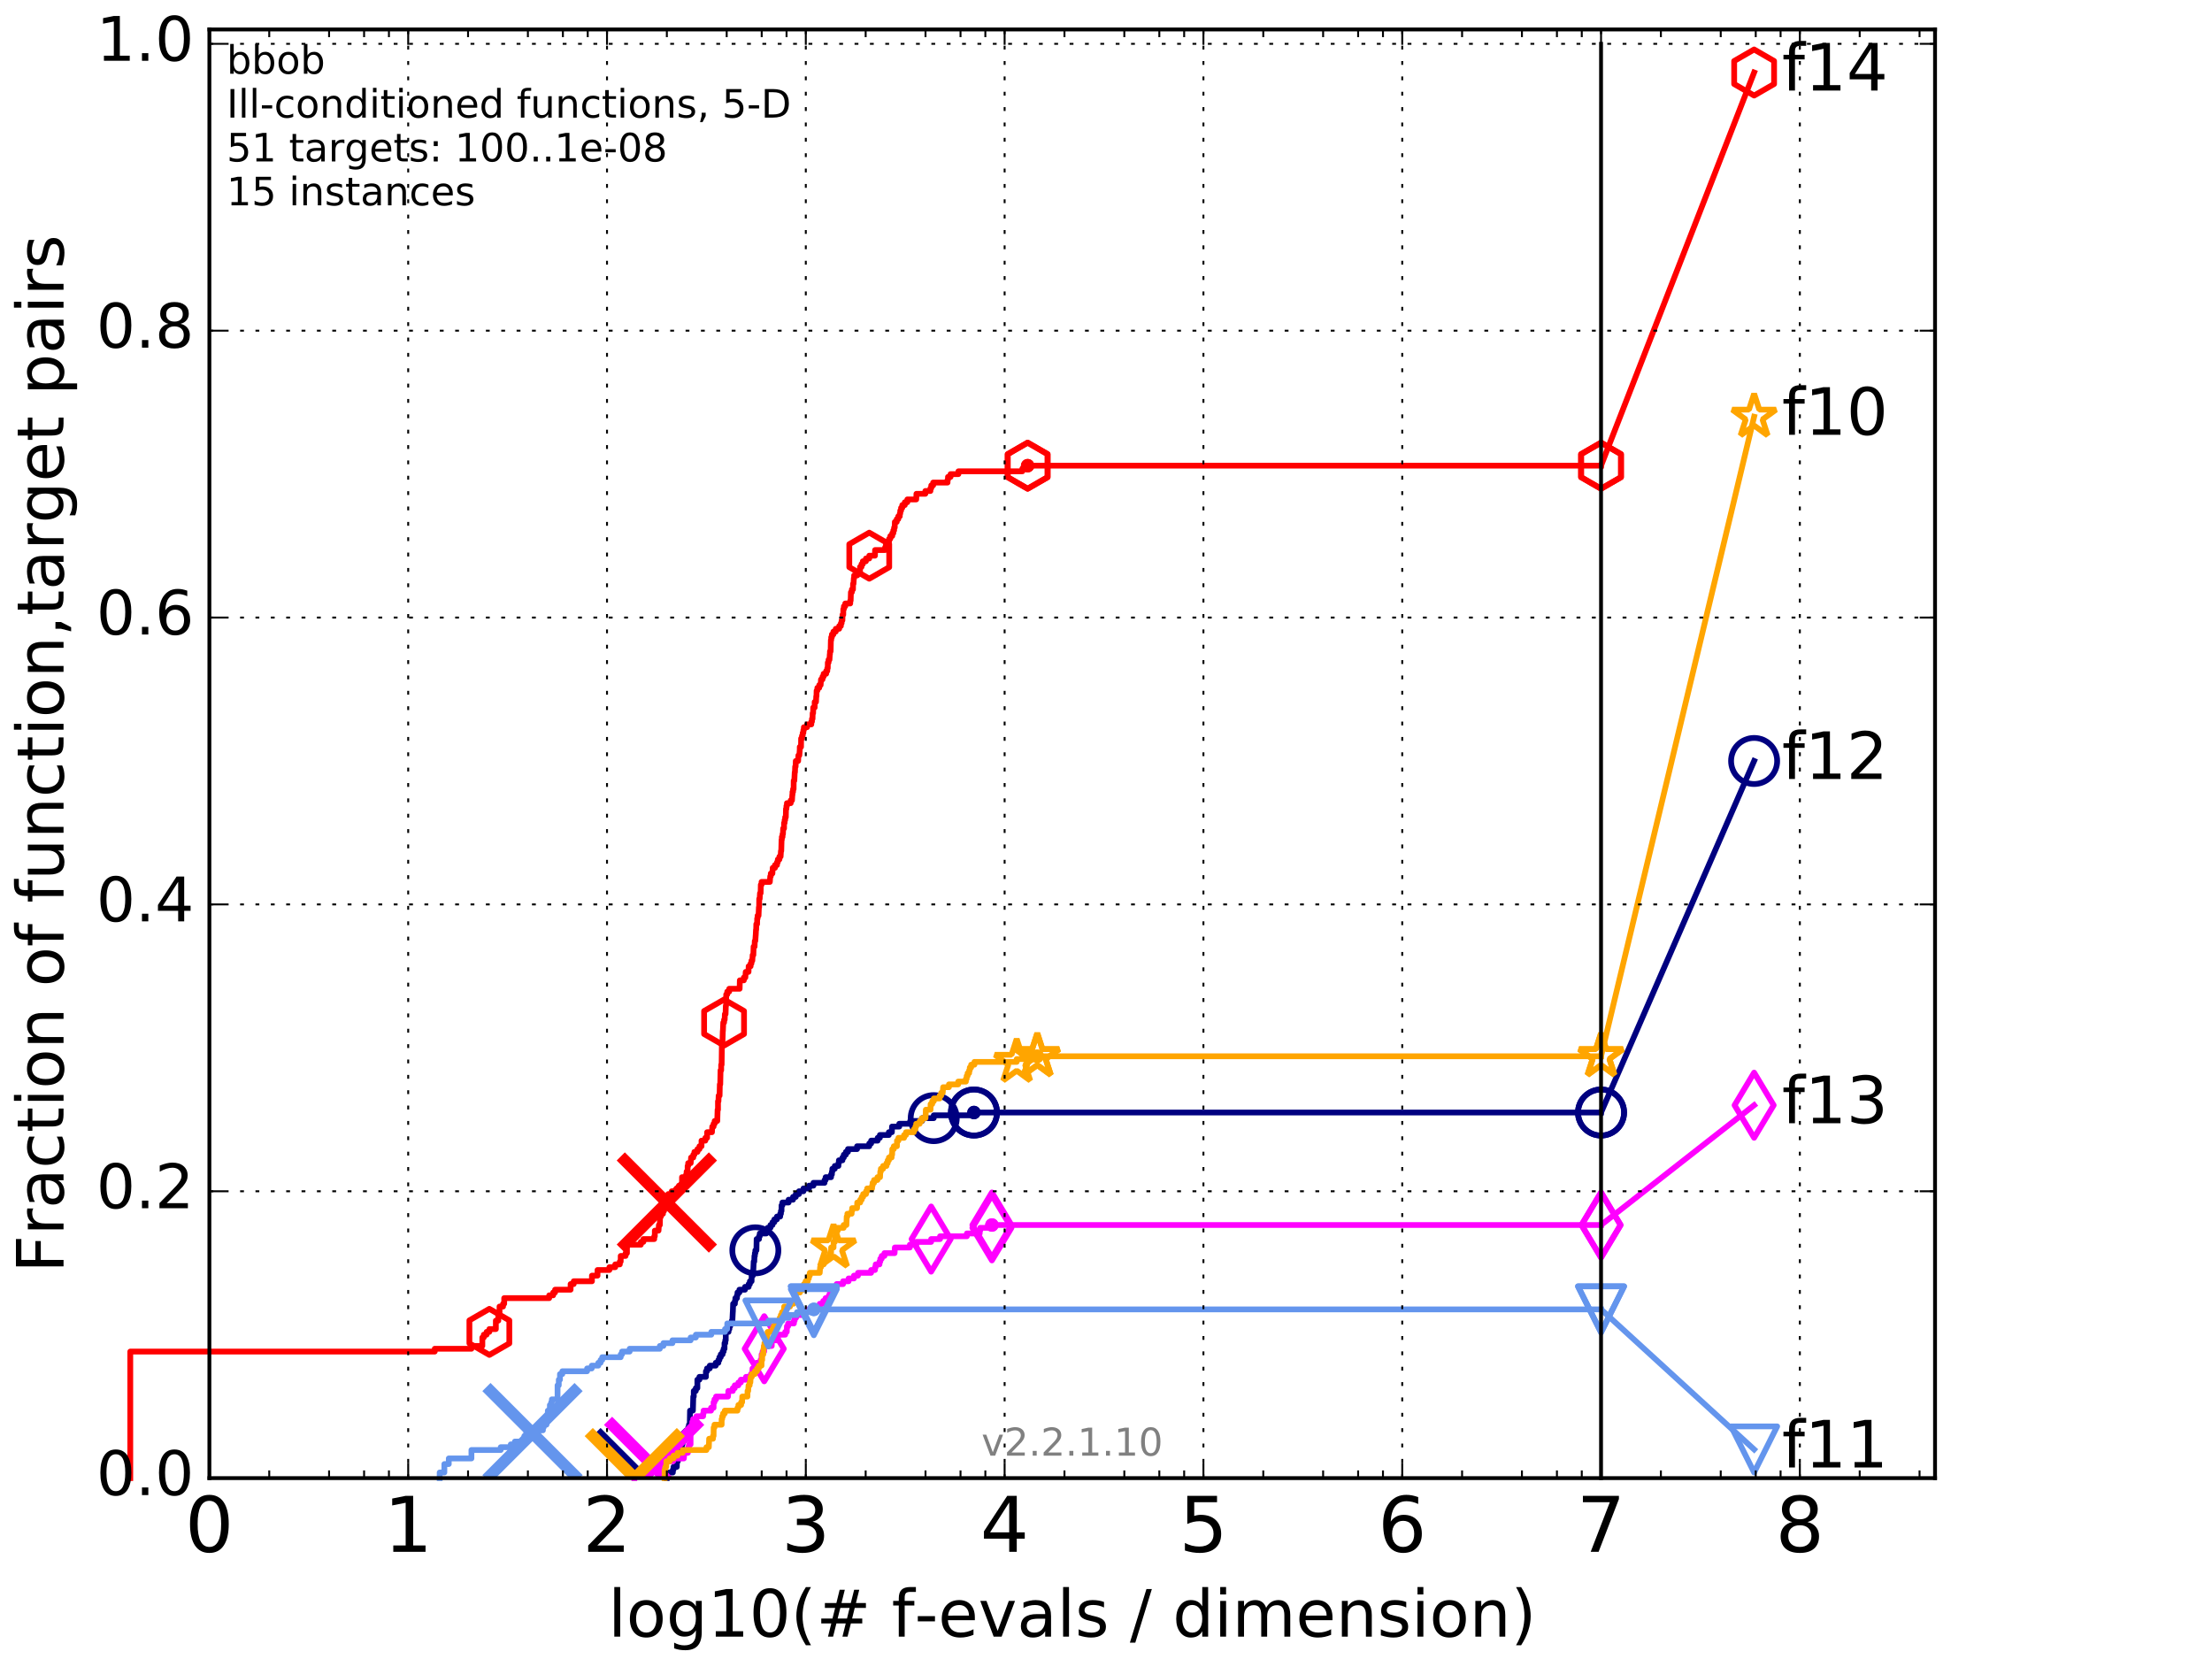 <?xml version="1.0" encoding="utf-8" standalone="no"?>
<!DOCTYPE svg PUBLIC "-//W3C//DTD SVG 1.1//EN"
  "http://www.w3.org/Graphics/SVG/1.1/DTD/svg11.dtd">
<!-- Created with matplotlib (http://matplotlib.org/) -->
<svg height="432pt" version="1.1" viewBox="0 0 576 432" width="576pt" xmlns="http://www.w3.org/2000/svg" xmlns:xlink="http://www.w3.org/1999/xlink">
 <defs>
  <style type="text/css">
*{stroke-linecap:butt;stroke-linejoin:round;stroke-miterlimit:100000;}
  </style>
 </defs>
 <g id="figure_1">
  <g id="patch_1">
   <path d="M 0 432 
L 576 432 
L 576 0 
L 0 0 
z
" style="fill:#ffffff;"/>
  </g>
  <g id="axes_1">
   <g id="patch_2">
    <path d="M 54.525 384.9 
L 503.88 384.9 
L 503.88 7.678 
L 54.525 7.678 
z
" style="fill:#ffffff;"/>
   </g>
   <g id="line2d_1">
    <defs>
     <path d="M 0 1.5 
C 0.398 1.5 0.779 1.342 1.061 1.061 
C 1.342 0.779 1.5 0.398 1.5 0 
C 1.5 -0.398 1.342 -0.779 1.061 -1.061 
C 0.779 -1.342 0.398 -1.5 0 -1.5 
C -0.398 -1.5 -0.779 -1.342 -1.061 -1.061 
C -1.342 -0.779 -1.5 -0.398 -1.5 0 
C -1.5 0.398 -1.342 0.779 -1.061 1.061 
C -0.779 1.342 -0.398 1.5 0 1.5 
z
" id="md74c59cb6e" style="stroke:#000080;stroke-width:0.5;"/>
    </defs>
    <g>
     <use style="fill:#000080;stroke:#000080;stroke-width:0.5;" x="253.617" xlink:href="#md74c59cb6e" y="289.697"/>
     <use style="fill:#000080;stroke:#000080;stroke-width:0.5;" x="253.617" xlink:href="#md74c59cb6e" y="289.697"/>
    </g>
   </g>
   <g id="line2d_2">
    <path d="M 173.602 384.9 
L 173.602 383.435 
L 175.21 383.435 
L 175.21 382.703 
L 175.377 382.703 
L 175.377 381.971 
L 176.235 381.971 
L 176.275 380.506 
L 176.514 380.506 
L 176.514 379.041 
L 176.711 379.041 
L 176.789 376.844 
L 177.558 376.844 
L 177.558 376.112 
L 177.709 376.112 
L 177.746 373.915 
L 178.556 373.915 
L 178.556 373.183 
L 178.879 373.183 
L 178.879 372.45 
L 179.197 372.45 
L 179.197 371.718 
L 179.407 371.718 
L 179.407 370.986 
L 179.615 370.986 
L 179.684 367.324 
L 180.428 367.324 
L 180.527 363.663 
L 180.659 363.663 
L 180.659 362.198 
L 181.18 362.198 
L 181.18 361.466 
L 181.594 361.466 
L 181.594 359.269 
L 182.125 359.269 
L 182.125 358.536 
L 183.817 358.536 
L 183.817 357.072 
L 184.101 357.072 
L 184.101 356.339 
L 184.824 356.339 
L 184.824 355.607 
L 186.37 355.607 
L 186.37 354.875 
L 187.061 354.875 
L 187.061 354.142 
L 187.332 354.142 
L 187.332 353.41 
L 187.684 353.41 
L 187.684 352.678 
L 188.161 352.678 
L 188.161 351.945 
L 188.43 351.945 
L 188.43 351.213 
L 188.662 351.213 
L 188.662 349.748 
L 188.857 349.748 
L 188.857 349.016 
L 188.982 349.016 
L 188.994 346.819 
L 189.709 346.819 
L 189.709 346.087 
L 189.928 346.087 
L 189.928 345.354 
L 190.145 345.354 
L 190.145 344.622 
L 190.573 344.622 
L 190.573 343.89 
L 190.71 343.89 
L 190.815 341.693 
L 190.826 341.693 
L 190.909 339.496 
L 191.364 339.496 
L 191.364 338.763 
L 191.486 338.763 
L 191.486 338.031 
L 191.899 338.031 
L 191.899 337.299 
L 192.038 337.299 
L 192.038 336.566 
L 192.539 336.566 
L 192.539 335.834 
L 193.995 335.834 
L 193.995 335.102 
L 194.947 335.102 
L 194.947 334.369 
L 195.268 334.369 
L 195.268 333.637 
L 195.71 333.637 
L 195.727 332.172 
L 196.045 332.172 
L 196.119 330.708 
L 196.161 330.708 
L 196.26 328.511 
L 196.407 328.511 
L 196.456 327.046 
L 196.562 327.046 
L 196.562 326.314 
L 196.691 326.314 
L 196.691 325.581 
L 196.972 325.581 
L 197.028 322.652 
L 197.647 322.652 
L 197.647 321.92 
L 197.839 321.92 
L 197.839 321.188 
L 199.544 321.188 
L 199.544 320.455 
L 199.896 320.455 
L 199.896 319.723 
L 200.626 319.723 
L 200.626 318.991 
L 201.155 318.991 
L 201.155 318.258 
L 201.639 318.258 
L 201.639 317.526 
L 202.308 317.526 
L 202.308 316.794 
L 203.153 316.794 
L 203.153 316.061 
L 203.352 316.061 
L 203.352 315.329 
L 203.502 315.329 
L 203.513 313.864 
L 203.733 313.864 
L 203.733 313.132 
L 205.354 313.132 
L 205.354 312.4 
L 206.504 312.4 
L 206.504 311.667 
L 207.227 311.667 
L 207.227 310.935 
L 208.055 310.935 
L 208.055 310.203 
L 209.217 310.203 
L 209.217 309.47 
L 210.679 309.47 
L 210.679 308.738 
L 211.827 308.738 
L 211.827 308.006 
L 214.708 308.006 
L 214.708 307.273 
L 214.989 307.273 
L 214.989 306.541 
L 216.402 306.541 
L 216.402 305.809 
L 216.626 305.809 
L 216.626 305.076 
L 216.742 305.076 
L 216.742 304.344 
L 217.378 304.344 
L 217.378 303.612 
L 218.325 303.612 
L 218.325 302.879 
L 218.442 302.879 
L 218.442 302.147 
L 219.37 302.147 
L 219.37 301.415 
L 219.729 301.415 
L 219.729 300.682 
L 220.264 300.682 
L 220.264 299.95 
L 220.808 299.95 
L 220.808 299.218 
L 223.179 299.218 
L 223.179 298.485 
L 226.35 298.485 
L 226.35 297.753 
L 226.845 297.753 
L 226.845 297.021 
L 228.543 297.021 
L 228.543 296.288 
L 229.116 296.288 
L 229.116 295.556 
L 231.449 295.556 
L 231.449 294.824 
L 232.243 294.824 
L 232.281 293.359 
L 234.166 293.359 
L 234.166 292.627 
L 237.008 292.627 
L 237.008 291.894 
L 240.123 291.894 
L 240.123 291.162 
L 243.143 291.162 
L 243.143 290.43 
L 253.617 290.43 
L 253.617 289.697 
L 416.908 289.697 
L 416.908 289.697 
" style="fill:none;stroke:#000080;stroke-linecap:square;stroke-width:1.5;"/>
   </g>
   <g id="line2d_3">
    <defs>
     <path d="M 0 6 
C 1.591 6 3.117 5.368 4.243 4.243 
C 5.368 3.117 6 1.591 6 0 
C 6 -1.591 5.368 -3.117 4.243 -4.243 
C 3.117 -5.368 1.591 -6 0 -6 
C -1.591 -6 -3.117 -5.368 -4.243 -4.243 
C -5.368 -3.117 -6 -1.591 -6 0 
C -6 1.591 -5.368 3.117 -4.243 4.243 
C -3.117 5.368 -1.591 6 0 6 
z
" id="m8a1ffae11f" style="stroke:#000080;stroke-width:1.5;"/>
    </defs>
    <g>
     <use style="fill:none;stroke:#000080;stroke-width:1.5;" x="196.691" xlink:href="#m8a1ffae11f" y="325.581"/>
     <use style="fill:none;stroke:#000080;stroke-width:1.5;" x="243.143" xlink:href="#m8a1ffae11f" y="291.162"/>
     <use style="fill:none;stroke:#000080;stroke-width:1.5;" x="253.617" xlink:href="#m8a1ffae11f" y="289.697"/>
     <use style="fill:none;stroke:#000080;stroke-width:1.5;" x="253.617" xlink:href="#m8a1ffae11f" y="289.697"/>
     <use style="fill:none;stroke:#000080;stroke-width:1.5;" x="416.908" xlink:href="#m8a1ffae11f" y="289.697"/>
    </g>
   </g>
   <g id="line2d_4">
    <path d="M -15527.947 758.387 
" style="fill:none;stroke:#000080;stroke-linecap:square;stroke-width:1.5;"/>
    <g>
     <use style="fill:none;stroke:#000080;stroke-width:1.5;" x="-15527.947" xlink:href="#m8a1ffae11f" y="758.387"/>
    </g>
   </g>
   <g id="line2d_5">
    <path clip-path="url(#pb13cfeb843)" d="M 167.328 384.9 
" style="fill:none;stroke:#000080;stroke-linecap:square;"/>
    <defs>
     <path d="M -12 12 
L 12 -12 
M -12 -12 
L 12 12 
" id="m7f178f0289" style="stroke:#000080;stroke-width:3.0;"/>
    </defs>
    <g clip-path="url(#pb13cfeb843)">
     <use style="fill:#000080;stroke:#000080;stroke-width:3.0;" x="167.328" xlink:href="#m7f178f0289" y="384.9"/>
    </g>
   </g>
   <g id="line2d_6">
    <defs>
     <path d="M 0 1.5 
C 0.398 1.5 0.779 1.342 1.061 1.061 
C 1.342 0.779 1.5 0.398 1.5 0 
C 1.5 -0.398 1.342 -0.779 1.061 -1.061 
C 0.779 -1.342 0.398 -1.5 0 -1.5 
C -0.398 -1.5 -0.779 -1.342 -1.061 -1.061 
C -1.342 -0.779 -1.5 -0.398 -1.5 0 
C -1.5 0.398 -1.342 0.779 -1.061 1.061 
C -0.779 1.342 -0.398 1.5 0 1.5 
z
" id="md8e33f40f3" style="stroke:#ff00ff;stroke-width:0.5;"/>
    </defs>
    <g>
     <use style="fill:#ff00ff;stroke:#ff00ff;stroke-width:0.5;" x="258.292" xlink:href="#md8e33f40f3" y="318.991"/>
     <use style="fill:#ff00ff;stroke:#ff00ff;stroke-width:0.5;" x="258.292" xlink:href="#md8e33f40f3" y="318.991"/>
    </g>
   </g>
   <g id="line2d_7">
    <path d="M 165.174 384.9 
L 165.174 384.168 
L 168.061 384.168 
L 168.061 382.703 
L 169.94 382.703 
L 169.94 381.971 
L 171.527 381.971 
L 171.527 381.238 
L 172.351 381.238 
L 172.351 380.506 
L 175.294 380.506 
L 175.294 379.774 
L 178.081 379.774 
L 178.191 378.309 
L 179.127 378.309 
L 179.197 376.844 
L 179.407 376.844 
L 179.407 376.112 
L 179.821 376.112 
L 179.821 371.718 
L 180.261 371.718 
L 180.261 370.253 
L 180.494 370.253 
L 180.494 369.521 
L 181.34 369.521 
L 181.34 368.789 
L 183.09 368.789 
L 183.09 368.056 
L 183.208 368.056 
L 183.208 367.324 
L 185.15 367.324 
L 185.15 366.592 
L 185.814 366.592 
L 185.814 365.127 
L 186.048 365.127 
L 186.048 364.395 
L 186.459 364.395 
L 186.459 363.663 
L 189.566 363.663 
L 189.665 362.198 
L 190.826 362.198 
L 190.826 361.466 
L 191.333 361.466 
L 191.333 360.733 
L 192.275 360.733 
L 192.275 360.001 
L 192.914 360.001 
L 192.914 359.269 
L 194.257 359.269 
L 194.257 358.536 
L 195.533 358.536 
L 195.533 357.804 
L 195.887 357.804 
L 195.953 356.339 
L 196.932 356.339 
L 196.98 354.875 
L 198.023 354.875 
L 198.023 354.142 
L 198.28 354.142 
L 198.325 352.678 
L 198.571 352.678 
L 198.571 351.945 
L 198.975 351.945 
L 199.004 350.481 
L 200.962 350.481 
L 200.962 349.016 
L 202.321 349.016 
L 202.321 348.284 
L 202.546 348.284 
L 202.546 347.551 
L 204.464 347.551 
L 204.464 346.819 
L 204.871 346.819 
L 204.916 345.354 
L 205.227 345.354 
L 205.227 344.622 
L 206.732 344.622 
L 206.732 343.89 
L 206.927 343.89 
L 206.927 343.157 
L 207.293 343.157 
L 207.293 342.425 
L 208.989 342.425 
L 208.989 341.693 
L 210.392 341.693 
L 210.392 340.96 
L 211.666 340.96 
L 211.666 340.228 
L 213.458 340.228 
L 213.458 339.496 
L 214.362 339.496 
L 214.362 338.763 
L 214.967 338.763 
L 214.967 338.031 
L 215.841 338.031 
L 215.841 337.299 
L 216.101 337.299 
L 216.101 336.566 
L 216.887 336.566 
L 216.887 335.834 
L 217.362 335.834 
L 217.362 335.102 
L 217.852 335.102 
L 217.852 334.369 
L 219.537 334.369 
L 219.537 333.637 
L 220.976 333.637 
L 220.976 332.905 
L 222.365 332.905 
L 222.365 332.172 
L 223.419 332.172 
L 223.419 331.44 
L 226.834 331.44 
L 226.834 330.708 
L 227.845 330.708 
L 227.845 329.975 
L 228.026 329.975 
L 228.026 329.243 
L 229.017 329.243 
L 229.017 328.511 
L 229.227 328.511 
L 229.227 327.778 
L 229.592 327.778 
L 229.592 327.046 
L 230.305 327.046 
L 230.305 326.314 
L 232.952 326.314 
L 233.019 324.849 
L 236.93 324.849 
L 236.93 324.117 
L 238.604 324.117 
L 238.604 323.385 
L 242.465 323.385 
L 242.465 322.652 
L 244.786 322.652 
L 244.786 321.92 
L 251.77 321.92 
L 251.77 321.188 
L 255.115 321.188 
L 255.115 320.455 
L 255.247 320.455 
L 255.247 319.723 
L 258.292 319.723 
L 258.292 318.991 
L 416.908 318.991 
L 416.908 318.991 
" style="fill:none;stroke:#ff00ff;stroke-linecap:square;stroke-width:1.5;"/>
   </g>
   <g id="line2d_8">
    <defs>
     <path d="M -0 8.485 
L 5.091 0 
L 0 -8.485 
L -5.091 -0 
z
" id="mab57e13997" style="stroke:#ff00ff;stroke-linejoin:miter;stroke-width:1.5;"/>
    </defs>
    <g>
     <use style="fill:none;stroke:#ff00ff;stroke-linejoin:miter;stroke-width:1.5;" x="199.004" xlink:href="#mab57e13997" y="351.213"/>
     <use style="fill:none;stroke:#ff00ff;stroke-linejoin:miter;stroke-width:1.5;" x="242.465" xlink:href="#mab57e13997" y="322.652"/>
     <use style="fill:none;stroke:#ff00ff;stroke-linejoin:miter;stroke-width:1.5;" x="258.292" xlink:href="#mab57e13997" y="319.723"/>
     <use style="fill:none;stroke:#ff00ff;stroke-linejoin:miter;stroke-width:1.5;" x="258.292" xlink:href="#mab57e13997" y="318.991"/>
     <use style="fill:none;stroke:#ff00ff;stroke-linejoin:miter;stroke-width:1.5;" x="416.908" xlink:href="#mab57e13997" y="318.991"/>
    </g>
   </g>
   <g id="line2d_9">
    <path d="M -15527.947 758.387 
" style="fill:none;stroke:#ff00ff;stroke-linecap:square;stroke-width:1.5;"/>
    <g>
     <use style="fill:none;stroke:#ff00ff;stroke-linejoin:miter;stroke-width:1.5;" x="-15527.947" xlink:href="#mab57e13997" y="758.387"/>
    </g>
   </g>
   <g id="line2d_10">
    <path clip-path="url(#pb13cfeb843)" d="M 170.334 381.971 
" style="fill:none;stroke:#ff00ff;stroke-linecap:square;"/>
    <defs>
     <path d="M -12 12 
L 12 -12 
M -12 -12 
L 12 12 
" id="ma81bbd187d" style="stroke:#ff00ff;stroke-width:3.0;"/>
    </defs>
    <g clip-path="url(#pb13cfeb843)">
     <use style="fill:#ff00ff;stroke:#ff00ff;stroke-width:3.0;" x="170.334" xlink:href="#ma81bbd187d" y="381.971"/>
    </g>
   </g>
   <g id="line2d_11">
    <defs>
     <path d="M 0 1.5 
C 0.398 1.5 0.779 1.342 1.061 1.061 
C 1.342 0.779 1.5 0.398 1.5 0 
C 1.5 -0.398 1.342 -0.779 1.061 -1.061 
C 0.779 -1.342 0.398 -1.5 0 -1.5 
C -0.398 -1.5 -0.779 -1.342 -1.061 -1.061 
C -1.342 -0.779 -1.5 -0.398 -1.5 0 
C -1.5 0.398 -1.342 0.779 -1.061 1.061 
C -0.779 1.342 -0.398 1.5 0 1.5 
z
" id="m60249518cc" style="stroke:#ffa500;stroke-width:0.5;"/>
    </defs>
    <g>
     <use style="fill:#ffa500;stroke:#ffa500;stroke-width:0.5;" x="270.107" xlink:href="#m60249518cc" y="275.051"/>
     <use style="fill:#ffa500;stroke:#ffa500;stroke-width:0.5;" x="270.107" xlink:href="#m60249518cc" y="275.051"/>
    </g>
   </g>
   <g id="line2d_12">
    <path d="M 173.055 384.9 
L 173.055 382.703 
L 173.239 382.703 
L 173.239 381.971 
L 173.512 381.971 
L 173.512 380.506 
L 174.399 380.506 
L 174.399 379.774 
L 175.377 379.774 
L 175.377 379.041 
L 176.435 379.041 
L 176.435 378.309 
L 177.746 378.309 
L 177.746 377.577 
L 183.96 377.577 
L 183.96 376.844 
L 184.577 376.844 
L 184.659 374.647 
L 185.656 374.647 
L 185.656 373.915 
L 185.814 373.915 
L 185.84 371.718 
L 186.048 371.718 
L 186.048 370.986 
L 187.912 370.986 
L 187.912 369.521 
L 188.054 369.521 
L 188.054 368.789 
L 188.29 368.789 
L 188.29 368.056 
L 188.731 368.056 
L 188.731 367.324 
L 192.038 367.324 
L 192.038 366.592 
L 192.275 366.592 
L 192.275 365.859 
L 192.99 365.859 
L 192.99 365.127 
L 193.246 365.127 
L 193.283 363.663 
L 194.631 363.663 
L 194.658 362.198 
L 194.825 362.198 
L 194.921 360.733 
L 195.207 360.733 
L 195.207 360.001 
L 195.388 360.001 
L 195.473 358.536 
L 195.778 358.536 
L 195.778 357.804 
L 196.554 357.804 
L 196.554 357.072 
L 197.123 357.072 
L 197.123 356.339 
L 197.6 356.339 
L 197.6 355.607 
L 198.302 355.607 
L 198.302 354.142 
L 198.467 354.142 
L 198.482 352.678 
L 198.763 352.678 
L 198.807 351.213 
L 198.91 351.213 
L 198.91 350.481 
L 199.055 350.481 
L 199.055 349.748 
L 199.423 349.748 
L 199.48 348.284 
L 199.805 348.284 
L 199.889 346.819 
L 201.135 346.819 
L 201.135 346.087 
L 201.457 346.087 
L 201.457 345.354 
L 201.871 345.354 
L 201.871 344.622 
L 202.842 344.622 
L 202.842 343.89 
L 203.038 343.89 
L 203.038 343.157 
L 203.328 343.157 
L 203.328 342.425 
L 203.638 342.425 
L 203.638 341.693 
L 204.13 341.693 
L 204.2 340.228 
L 205.718 340.228 
L 205.718 339.496 
L 206.613 339.496 
L 206.613 338.763 
L 207.024 338.763 
L 207.09 336.566 
L 208.307 336.566 
L 208.307 335.834 
L 209.18 335.834 
L 209.18 335.102 
L 209.355 335.102 
L 209.355 334.369 
L 209.783 334.369 
L 209.783 333.637 
L 210.348 333.637 
L 210.348 332.905 
L 210.619 332.905 
L 210.619 332.172 
L 210.873 332.172 
L 210.873 331.44 
L 213.458 331.44 
L 213.561 329.975 
L 213.788 329.975 
L 213.788 329.243 
L 214.494 329.243 
L 214.563 327.778 
L 215.817 327.778 
L 215.817 327.046 
L 216.166 327.046 
L 216.166 326.314 
L 216.402 326.314 
L 216.429 324.849 
L 217.054 324.849 
L 217.064 323.385 
L 217.41 323.385 
L 217.451 321.92 
L 217.747 321.92 
L 217.823 320.455 
L 218.161 320.455 
L 218.161 319.723 
L 219.682 319.723 
L 219.682 318.991 
L 220.402 318.991 
L 220.483 316.794 
L 220.651 316.794 
L 220.651 316.061 
L 221.762 316.061 
L 221.762 315.329 
L 221.891 315.329 
L 221.891 314.597 
L 223.169 314.597 
L 223.224 313.132 
L 224.003 313.132 
L 224.003 312.4 
L 224.393 312.4 
L 224.393 311.667 
L 224.764 311.667 
L 224.764 310.935 
L 225.51 310.935 
L 225.51 310.203 
L 225.804 310.203 
L 225.804 309.47 
L 227.088 309.47 
L 227.088 308.738 
L 227.215 308.738 
L 227.215 308.006 
L 227.598 308.006 
L 227.598 307.273 
L 228.484 307.273 
L 228.484 306.541 
L 229.162 306.541 
L 229.232 305.076 
L 229.372 305.076 
L 229.372 304.344 
L 229.957 304.344 
L 229.957 303.612 
L 230.838 303.612 
L 230.838 302.879 
L 231.157 302.879 
L 231.157 302.147 
L 231.472 302.147 
L 231.472 301.415 
L 232.173 301.415 
L 232.173 300.682 
L 232.308 300.682 
L 232.351 299.218 
L 232.74 299.218 
L 232.74 298.485 
L 233.558 298.485 
L 233.575 297.021 
L 233.952 297.021 
L 233.952 296.288 
L 235.417 296.288 
L 235.417 295.556 
L 235.916 295.556 
L 235.916 294.824 
L 237.953 294.824 
L 237.953 294.091 
L 238.367 294.091 
L 238.367 293.359 
L 238.572 293.359 
L 238.572 292.627 
L 239.493 292.627 
L 239.493 291.894 
L 240.034 291.894 
L 240.034 291.162 
L 241 291.162 
L 241.088 288.965 
L 242.308 288.965 
L 242.326 287.5 
L 242.741 287.5 
L 242.741 286.768 
L 243.157 286.768 
L 243.157 286.036 
L 244.684 286.036 
L 244.684 285.303 
L 245.079 285.303 
L 245.079 284.571 
L 245.487 284.571 
L 245.594 283.107 
L 247.101 283.107 
L 247.101 282.374 
L 249.516 282.374 
L 249.516 281.642 
L 251.517 281.642 
L 251.517 280.91 
L 251.722 280.91 
L 251.722 280.177 
L 251.966 280.177 
L 251.966 279.445 
L 252.362 279.445 
L 252.362 278.713 
L 252.532 278.713 
L 252.532 277.98 
L 252.884 277.98 
L 252.884 277.248 
L 253.74 277.248 
L 253.74 276.516 
L 264.748 276.516 
L 264.748 275.783 
L 270.107 275.783 
L 270.107 275.051 
L 416.908 275.051 
L 416.908 275.051 
" style="fill:none;stroke:#ffa500;stroke-linecap:square;stroke-width:1.5;"/>
   </g>
   <g id="line2d_13">
    <defs>
     <path d="M 0 -6 
L -1.347 -1.854 
L -5.706 -1.854 
L -2.18 0.708 
L -3.527 4.854 
L -0 2.292 
L 3.527 4.854 
L 2.18 0.708 
L 5.706 -1.854 
L 1.347 -1.854 
z
" id="m3afa31543a" style="stroke:#ffa500;stroke-linejoin:bevel;stroke-width:1.5;"/>
    </defs>
    <g>
     <use style="fill:none;stroke:#ffa500;stroke-linejoin:bevel;stroke-width:1.5;" x="217.054" xlink:href="#m3afa31543a" y="324.849"/>
     <use style="fill:none;stroke:#ffa500;stroke-linejoin:bevel;stroke-width:1.5;" x="264.748" xlink:href="#m3afa31543a" y="276.516"/>
     <use style="fill:none;stroke:#ffa500;stroke-linejoin:bevel;stroke-width:1.5;" x="270.107" xlink:href="#m3afa31543a" y="275.051"/>
     <use style="fill:none;stroke:#ffa500;stroke-linejoin:bevel;stroke-width:1.5;" x="270.107" xlink:href="#m3afa31543a" y="275.051"/>
     <use style="fill:none;stroke:#ffa500;stroke-linejoin:bevel;stroke-width:1.5;" x="416.908" xlink:href="#m3afa31543a" y="275.051"/>
    </g>
   </g>
   <g id="line2d_14">
    <path d="M -15527.947 758.387 
" style="fill:none;stroke:#ffa500;stroke-linecap:square;stroke-width:1.5;"/>
    <g>
     <use style="fill:none;stroke:#ffa500;stroke-linejoin:bevel;stroke-width:1.5;" x="-15527.947" xlink:href="#m3afa31543a" y="758.387"/>
    </g>
   </g>
   <g id="line2d_15">
    <path clip-path="url(#pb13cfeb843)" d="M 165.304 384.9 
" style="fill:none;stroke:#ffa500;stroke-linecap:square;"/>
    <defs>
     <path d="M -12 12 
L 12 -12 
M -12 -12 
L 12 12 
" id="mbf50dd90e7" style="stroke:#ffa500;stroke-width:3.0;"/>
    </defs>
    <g clip-path="url(#pb13cfeb843)">
     <use style="fill:#ffa500;stroke:#ffa500;stroke-width:3.0;" x="165.304" xlink:href="#mbf50dd90e7" y="384.9"/>
    </g>
   </g>
   <g id="line2d_16">
    <defs>
     <path d="M 0 1.5 
C 0.398 1.5 0.779 1.342 1.061 1.061 
C 1.342 0.779 1.5 0.398 1.5 0 
C 1.5 -0.398 1.342 -0.779 1.061 -1.061 
C 0.779 -1.342 0.398 -1.5 0 -1.5 
C -0.398 -1.5 -0.779 -1.342 -1.061 -1.061 
C -1.342 -0.779 -1.5 -0.398 -1.5 0 
C -1.5 0.398 -1.342 0.779 -1.061 1.061 
C -0.779 1.342 -0.398 1.5 0 1.5 
z
" id="m5b66521d33" style="stroke:#6495ed;stroke-width:0.5;"/>
    </defs>
    <g>
     <use style="fill:#6495ed;stroke:#6495ed;stroke-width:0.5;" x="211.918" xlink:href="#m5b66521d33" y="340.96"/>
     <use style="fill:#6495ed;stroke:#6495ed;stroke-width:0.5;" x="211.918" xlink:href="#m5b66521d33" y="340.96"/>
    </g>
   </g>
   <g id="line2d_17">
    <path d="M 114.492 384.9 
L 114.492 383.435 
L 115.708 383.435 
L 115.708 381.238 
L 116.861 381.238 
L 116.861 379.774 
L 122.76 379.774 
L 122.76 377.577 
L 130.386 377.577 
L 130.386 376.844 
L 133 376.844 
L 133 376.112 
L 134.071 376.112 
L 134.071 375.38 
L 136.544 375.38 
L 136.544 373.915 
L 137.008 373.915 
L 137.008 373.183 
L 139.605 373.183 
L 139.605 372.45 
L 141.373 372.45 
L 141.373 371.718 
L 141.561 371.718 
L 141.561 370.986 
L 142.298 370.986 
L 142.298 370.253 
L 142.479 370.253 
L 142.479 368.789 
L 142.658 368.789 
L 142.658 367.324 
L 143.187 367.324 
L 143.187 365.859 
L 143.533 365.859 
L 143.533 365.127 
L 143.704 365.127 
L 143.704 364.395 
L 145.187 364.395 
L 145.187 360.733 
L 145.504 360.733 
L 145.504 359.269 
L 145.816 359.269 
L 145.816 357.804 
L 146.428 357.804 
L 146.428 357.072 
L 152.877 357.072 
L 152.877 356.339 
L 154.089 356.339 
L 154.089 355.607 
L 155.794 355.607 
L 155.794 354.875 
L 156.383 354.875 
L 156.383 354.142 
L 156.815 354.142 
L 156.815 353.41 
L 161.631 353.41 
L 161.631 352.678 
L 161.974 352.678 
L 161.974 351.945 
L 163.962 351.945 
L 163.962 351.213 
L 171.821 351.213 
L 171.821 350.481 
L 172.753 350.481 
L 172.753 349.748 
L 175.105 349.748 
L 175.105 349.016 
L 179.838 349.016 
L 179.838 348.284 
L 181.196 348.284 
L 181.196 347.551 
L 185.217 347.551 
L 185.217 346.819 
L 188.788 346.819 
L 188.788 346.087 
L 189.332 346.087 
L 189.332 345.354 
L 189.377 345.354 
L 189.377 344.622 
L 200.091 344.622 
L 200.091 343.89 
L 203.709 343.89 
L 203.709 343.157 
L 205.42 343.157 
L 205.42 342.425 
L 207.528 342.425 
L 207.528 341.693 
L 211.918 341.693 
L 211.918 340.96 
L 416.908 340.96 
" style="fill:none;stroke:#6495ed;stroke-linecap:square;stroke-width:1.5;"/>
   </g>
   <g id="line2d_18">
    <defs>
     <path d="M -0 6 
L 6 -6 
L -6 -6 
z
" id="m9e36394c5e" style="stroke:#6495ed;stroke-linejoin:miter;stroke-width:1.5;"/>
    </defs>
    <g>
     <use style="fill:none;stroke:#6495ed;stroke-linejoin:miter;stroke-width:1.5;" x="200.091" xlink:href="#m9e36394c5e" y="344.622"/>
     <use style="fill:none;stroke:#6495ed;stroke-linejoin:miter;stroke-width:1.5;" x="211.918" xlink:href="#m9e36394c5e" y="341.693"/>
     <use style="fill:none;stroke:#6495ed;stroke-linejoin:miter;stroke-width:1.5;" x="211.918" xlink:href="#m9e36394c5e" y="340.96"/>
     <use style="fill:none;stroke:#6495ed;stroke-linejoin:miter;stroke-width:1.5;" x="211.918" xlink:href="#m9e36394c5e" y="340.96"/>
     <use style="fill:none;stroke:#6495ed;stroke-linejoin:miter;stroke-width:1.5;" x="416.908" xlink:href="#m9e36394c5e" y="340.96"/>
    </g>
   </g>
   <g id="line2d_19">
    <path d="M -15527.947 758.387 
" style="fill:none;stroke:#6495ed;stroke-linecap:square;stroke-width:1.5;"/>
    <g>
     <use style="fill:none;stroke:#6495ed;stroke-linejoin:miter;stroke-width:1.5;" x="-15527.947" xlink:href="#m9e36394c5e" y="758.387"/>
    </g>
   </g>
   <g id="line2d_20">
    <path clip-path="url(#pb13cfeb843)" d="M 138.666 373.183 
" style="fill:none;stroke:#6495ed;stroke-linecap:square;"/>
    <defs>
     <path d="M -12 12 
L 12 -12 
M -12 -12 
L 12 12 
" id="m890c1aaa78" style="stroke:#6495ed;stroke-width:3.0;"/>
    </defs>
    <g clip-path="url(#pb13cfeb843)">
     <use style="fill:#6495ed;stroke:#6495ed;stroke-width:3.0;" x="138.666" xlink:href="#m890c1aaa78" y="373.183"/>
    </g>
   </g>
   <g id="line2d_21">
    <defs>
     <path d="M 0 1.5 
C 0.398 1.5 0.779 1.342 1.061 1.061 
C 1.342 0.779 1.5 0.398 1.5 0 
C 1.5 -0.398 1.342 -0.779 1.061 -1.061 
C 0.779 -1.342 0.398 -1.5 0 -1.5 
C -0.398 -1.5 -0.779 -1.342 -1.061 -1.061 
C -1.342 -0.779 -1.5 -0.398 -1.5 0 
C -1.5 0.398 -1.342 0.779 -1.061 1.061 
C -0.779 1.342 -0.398 1.5 0 1.5 
z
" id="ma75d42d81d" style="stroke:#ff0000;stroke-width:0.5;"/>
    </defs>
    <g>
     <use style="fill:#ff0000;stroke:#ff0000;stroke-width:0.5;" x="267.598" xlink:href="#ma75d42d81d" y="121.262"/>
     <use style="fill:#ff0000;stroke:#ff0000;stroke-width:0.5;" x="267.598" xlink:href="#ma75d42d81d" y="121.262"/>
    </g>
   </g>
   <g id="line2d_22">
    <path d="M 33.924 384.9 
L 33.924 351.945 
L 113.207 351.945 
L 113.207 351.213 
L 122.76 351.213 
L 122.76 350.481 
L 125.599 350.481 
L 125.599 348.284 
L 125.977 348.284 
L 125.977 347.551 
L 126.714 347.551 
L 126.714 346.819 
L 127.428 346.819 
L 127.428 346.087 
L 129.119 346.087 
L 129.119 343.89 
L 129.762 343.89 
L 129.762 341.693 
L 130.076 341.693 
L 130.076 340.228 
L 130.994 340.228 
L 130.994 339.496 
L 131.292 339.496 
L 131.292 338.031 
L 143.012 338.031 
L 143.012 337.299 
L 144.042 337.299 
L 144.042 336.566 
L 144.54 336.566 
L 144.54 335.834 
L 148.584 335.834 
L 148.584 334.369 
L 149.392 334.369 
L 149.392 333.637 
L 154.143 333.637 
L 154.143 332.172 
L 155.594 332.172 
L 155.594 330.708 
L 158.684 330.708 
L 158.684 329.975 
L 160.206 329.975 
L 160.206 329.243 
L 161.4 329.243 
L 161.4 328.511 
L 161.631 328.511 
L 161.631 327.046 
L 162.899 327.046 
L 162.899 326.314 
L 163.259 326.314 
L 163.259 324.117 
L 166.877 324.117 
L 166.877 323.385 
L 167.536 323.385 
L 167.536 322.652 
L 170.36 322.652 
L 170.36 321.92 
L 170.516 321.92 
L 170.516 320.455 
L 171.477 320.455 
L 171.576 318.991 
L 171.821 318.991 
L 171.87 316.794 
L 172.112 316.794 
L 172.112 316.061 
L 172.635 316.061 
L 172.635 315.329 
L 172.916 315.329 
L 172.916 313.864 
L 173.193 313.864 
L 173.193 313.132 
L 173.915 313.132 
L 174.004 310.935 
L 174.915 310.935 
L 174.915 310.203 
L 176.175 310.203 
L 176.175 309.47 
L 176.809 309.47 
L 176.809 308.738 
L 177.596 308.738 
L 177.596 306.541 
L 178.664 306.541 
L 178.664 305.809 
L 178.79 305.809 
L 178.79 305.076 
L 179.056 305.076 
L 179.056 303.612 
L 179.197 303.612 
L 179.197 302.879 
L 179.855 302.879 
L 179.957 301.415 
L 180.527 301.415 
L 180.527 300.682 
L 180.823 300.682 
L 180.823 299.95 
L 181.626 299.95 
L 181.626 299.218 
L 182.14 299.218 
L 182.14 298.485 
L 182.673 298.485 
L 182.673 297.021 
L 183.674 297.021 
L 183.674 296.288 
L 184.13 296.288 
L 184.13 294.824 
L 185.391 294.824 
L 185.471 293.359 
L 185.814 293.359 
L 185.814 292.627 
L 186.1 292.627 
L 186.1 291.894 
L 186.775 291.894 
L 186.862 288.965 
L 186.962 288.965 
L 186.962 286.768 
L 187.086 286.768 
L 187.135 285.303 
L 187.381 285.303 
L 187.442 282.374 
L 187.551 282.374 
L 187.624 278.713 
L 187.792 278.713 
L 187.792 277.248 
L 187.912 277.248 
L 187.983 271.389 
L 188.125 271.389 
L 188.219 268.46 
L 188.243 268.46 
L 188.337 266.263 
L 188.546 266.263 
L 188.546 265.531 
L 188.708 265.531 
L 188.754 264.066 
L 188.937 264.066 
L 189.005 261.869 
L 189.073 261.869 
L 189.107 258.94 
L 189.377 258.94 
L 189.377 258.207 
L 189.885 258.207 
L 189.885 257.475 
L 192.597 257.475 
L 192.655 255.278 
L 193.693 255.278 
L 193.693 254.546 
L 194.086 254.546 
L 194.185 253.081 
L 194.913 253.081 
L 194.947 251.616 
L 195.456 251.616 
L 195.456 250.884 
L 195.677 250.884 
L 195.677 250.152 
L 195.903 250.152 
L 195.987 248.687 
L 196.169 248.687 
L 196.235 246.49 
L 196.489 246.49 
L 196.546 245.025 
L 196.675 245.025 
L 196.78 243.561 
L 196.788 243.561 
L 196.86 242.096 
L 196.908 242.096 
L 196.94 240.632 
L 197.147 240.632 
L 197.17 239.167 
L 197.273 239.167 
L 197.273 238.435 
L 197.523 238.435 
L 197.616 236.238 
L 197.678 236.238 
L 197.701 234.041 
L 197.824 234.041 
L 197.901 232.576 
L 198.068 232.576 
L 198.114 230.379 
L 198.31 230.379 
L 198.31 229.647 
L 200.463 229.647 
L 200.572 228.182 
L 200.714 228.182 
L 200.714 227.45 
L 201.128 227.45 
L 201.214 225.985 
L 201.8 225.985 
L 201.8 225.253 
L 202.327 225.253 
L 202.327 224.52 
L 202.546 224.52 
L 202.546 223.788 
L 202.959 223.788 
L 202.959 223.056 
L 203.268 223.056 
L 203.358 221.591 
L 203.436 221.591 
L 203.519 218.662 
L 203.585 218.662 
L 203.585 217.929 
L 203.768 217.929 
L 203.768 217.197 
L 203.88 217.197 
L 203.927 215.732 
L 204.159 215.732 
L 204.165 214.268 
L 204.315 214.268 
L 204.315 213.535 
L 204.452 213.535 
L 204.452 212.803 
L 204.623 212.803 
L 204.668 210.606 
L 204.781 210.606 
L 204.781 209.874 
L 204.916 209.874 
L 204.916 209.141 
L 205.901 209.141 
L 205.901 208.409 
L 206.231 208.409 
L 206.32 206.944 
L 206.363 206.944 
L 206.363 206.212 
L 206.509 206.212 
L 206.509 205.48 
L 206.654 205.48 
L 206.675 203.283 
L 206.84 203.283 
L 206.943 201.086 
L 207.004 201.086 
L 207.06 199.621 
L 207.177 199.621 
L 207.222 198.157 
L 207.835 198.157 
L 207.904 196.692 
L 208.147 196.692 
L 208.254 195.227 
L 208.258 195.227 
L 208.258 194.495 
L 208.584 194.495 
L 208.608 192.298 
L 208.844 192.298 
L 208.844 191.566 
L 209.026 191.566 
L 209.026 190.833 
L 209.198 190.833 
L 209.198 190.101 
L 209.327 190.101 
L 209.327 189.369 
L 210.153 189.369 
L 210.153 188.636 
L 211.261 188.636 
L 211.261 187.904 
L 211.433 187.904 
L 211.433 187.172 
L 211.583 187.172 
L 211.612 185.707 
L 211.737 185.707 
L 211.761 184.242 
L 212.138 184.242 
L 212.138 182.778 
L 212.484 182.778 
L 212.548 181.313 
L 212.608 181.313 
L 212.643 179.848 
L 212.841 179.848 
L 212.841 179.116 
L 213.331 179.116 
L 213.331 178.384 
L 213.69 178.384 
L 213.792 176.919 
L 214.181 176.919 
L 214.181 176.187 
L 214.472 176.187 
L 214.472 175.454 
L 215.131 175.454 
L 215.131 174.722 
L 215.424 174.722 
L 215.424 173.99 
L 215.547 173.99 
L 215.564 172.525 
L 215.755 172.525 
L 215.755 171.793 
L 215.992 171.793 
L 216.081 170.328 
L 216.122 170.328 
L 216.122 169.596 
L 216.294 169.596 
L 216.358 166.666 
L 216.446 166.666 
L 216.446 165.934 
L 216.623 165.934 
L 216.623 165.202 
L 217.018 165.202 
L 217.018 164.469 
L 217.637 164.469 
L 217.637 163.737 
L 218.521 163.737 
L 218.521 163.005 
L 218.96 163.005 
L 218.96 162.273 
L 219.16 162.273 
L 219.16 161.54 
L 219.361 161.54 
L 219.393 160.076 
L 219.578 160.076 
L 219.592 158.611 
L 219.749 158.611 
L 219.749 157.879 
L 220.102 157.879 
L 220.102 157.146 
L 221.397 157.146 
L 221.397 156.414 
L 221.509 156.414 
L 221.576 154.217 
L 221.823 154.217 
L 221.823 153.485 
L 222.116 153.485 
L 222.129 152.02 
L 222.249 152.02 
L 222.337 150.555 
L 222.414 150.555 
L 222.414 149.823 
L 223.254 149.823 
L 223.254 149.091 
L 223.946 149.091 
L 223.951 147.626 
L 224.334 147.626 
L 224.334 146.894 
L 224.676 146.894 
L 224.676 146.161 
L 225.483 146.161 
L 225.483 145.429 
L 226.352 145.429 
L 226.352 144.697 
L 227.839 144.697 
L 227.865 143.232 
L 230.487 143.232 
L 230.487 142.5 
L 230.699 142.5 
L 230.699 141.767 
L 230.98 141.767 
L 230.98 141.035 
L 231.509 141.035 
L 231.509 140.303 
L 231.841 140.303 
L 231.841 139.57 
L 232.342 139.57 
L 232.342 138.838 
L 232.62 138.838 
L 232.62 138.106 
L 232.826 138.106 
L 232.826 137.373 
L 232.989 137.373 
L 233.015 135.909 
L 233.511 135.909 
L 233.511 135.176 
L 233.909 135.176 
L 233.909 134.444 
L 234.303 134.444 
L 234.303 133.712 
L 234.425 133.712 
L 234.425 132.979 
L 234.637 132.979 
L 234.637 132.247 
L 234.951 132.247 
L 234.951 131.515 
L 235.612 131.515 
L 235.612 130.782 
L 236.268 130.782 
L 236.268 130.05 
L 238.585 130.05 
L 238.638 128.585 
L 240.96 128.585 
L 240.96 127.853 
L 242.281 127.853 
L 242.281 127.121 
L 242.502 127.121 
L 242.502 126.388 
L 242.993 126.388 
L 242.993 125.656 
L 246.739 125.656 
L 246.739 124.924 
L 246.854 124.924 
L 246.854 124.191 
L 247.524 124.191 
L 247.524 123.459 
L 249.573 123.459 
L 249.573 122.727 
L 266.225 122.727 
L 266.225 121.995 
L 267.598 121.995 
L 267.598 121.262 
L 416.908 121.262 
L 416.908 121.262 
" style="fill:none;stroke:#ff0000;stroke-linecap:square;stroke-width:1.5;"/>
   </g>
   <g id="line2d_23">
    <defs>
     <path d="M 0 -6 
L -5.196 -3 
L -5.196 3 
L -0 6 
L 5.196 3 
L 5.196 -3 
z
" id="m30e90bd8a6" style="stroke:#ff0000;stroke-linejoin:miter;stroke-width:1.5;"/>
    </defs>
    <g>
     <use style="fill:none;stroke:#ff0000;stroke-linejoin:miter;stroke-width:1.5;" x="127.428" xlink:href="#m30e90bd8a6" y="346.819"/>
     <use style="fill:none;stroke:#ff0000;stroke-linejoin:miter;stroke-width:1.5;" x="188.546" xlink:href="#m30e90bd8a6" y="266.263"/>
     <use style="fill:none;stroke:#ff0000;stroke-linejoin:miter;stroke-width:1.5;" x="226.352" xlink:href="#m30e90bd8a6" y="144.697"/>
     <use style="fill:none;stroke:#ff0000;stroke-linejoin:miter;stroke-width:1.5;" x="267.598" xlink:href="#m30e90bd8a6" y="121.262"/>
     <use style="fill:none;stroke:#ff0000;stroke-linejoin:miter;stroke-width:1.5;" x="267.598" xlink:href="#m30e90bd8a6" y="121.262"/>
     <use style="fill:none;stroke:#ff0000;stroke-linejoin:miter;stroke-width:1.5;" x="416.908" xlink:href="#m30e90bd8a6" y="121.262"/>
    </g>
   </g>
   <g id="line2d_24">
    <path d="M -15527.947 758.387 
" style="fill:none;stroke:#ff0000;stroke-linecap:square;stroke-width:1.5;"/>
    <g>
     <use style="fill:none;stroke:#ff0000;stroke-linejoin:miter;stroke-width:1.5;" x="-15527.947" xlink:href="#m30e90bd8a6" y="758.387"/>
    </g>
   </g>
   <g id="line2d_25">
    <path clip-path="url(#pb13cfeb843)" d="M 173.647 313.132 
" style="fill:none;stroke:#ff0000;stroke-linecap:square;"/>
    <defs>
     <path d="M -12 12 
L 12 -12 
M -12 -12 
L 12 12 
" id="mdcfb7c3c8b" style="stroke:#ff0000;stroke-width:3.0;"/>
    </defs>
    <g clip-path="url(#pb13cfeb843)">
     <use style="fill:#ff0000;stroke:#ff0000;stroke-width:3.0;" x="173.647" xlink:href="#mdcfb7c3c8b" y="313.132"/>
    </g>
   </g>
   <g id="line2d_26">
    <path d="M 416.908 340.96 
L 456.77 377.43 
" style="fill:none;stroke:#6495ed;stroke-linecap:square;stroke-width:1.5;"/>
    <g>
     <use style="fill:none;stroke:#6495ed;stroke-linejoin:miter;stroke-width:1.5;" x="416.908" xlink:href="#m9e36394c5e" y="340.96"/>
     <use style="fill:none;stroke:#6495ed;stroke-linejoin:miter;stroke-width:1.5;" x="456.77" xlink:href="#m9e36394c5e" y="377.43"/>
    </g>
   </g>
   <g id="line2d_27">
    <path d="M 416.908 318.991 
L 456.77 287.793 
" style="fill:none;stroke:#ff00ff;stroke-linecap:square;stroke-width:1.5;"/>
    <g>
     <use style="fill:none;stroke:#ff00ff;stroke-linejoin:miter;stroke-width:1.5;" x="416.908" xlink:href="#mab57e13997" y="318.991"/>
     <use style="fill:none;stroke:#ff00ff;stroke-linejoin:miter;stroke-width:1.5;" x="456.77" xlink:href="#mab57e13997" y="287.793"/>
    </g>
   </g>
   <g id="line2d_28">
    <path d="M 416.908 289.697 
L 456.77 198.157 
" style="fill:none;stroke:#000080;stroke-linecap:square;stroke-width:1.5;"/>
    <g>
     <use style="fill:none;stroke:#000080;stroke-width:1.5;" x="416.908" xlink:href="#m8a1ffae11f" y="289.697"/>
     <use style="fill:none;stroke:#000080;stroke-width:1.5;" x="456.77" xlink:href="#m8a1ffae11f" y="198.157"/>
    </g>
   </g>
   <g id="line2d_29">
    <path d="M 416.908 275.051 
L 456.77 108.52 
" style="fill:none;stroke:#ffa500;stroke-linecap:square;stroke-width:1.5;"/>
    <g>
     <use style="fill:none;stroke:#ffa500;stroke-linejoin:bevel;stroke-width:1.5;" x="416.908" xlink:href="#m3afa31543a" y="275.051"/>
     <use style="fill:none;stroke:#ffa500;stroke-linejoin:bevel;stroke-width:1.5;" x="456.77" xlink:href="#m3afa31543a" y="108.52"/>
    </g>
   </g>
   <g id="line2d_30">
    <path d="M 416.908 121.262 
L 456.77 18.883 
" style="fill:none;stroke:#ff0000;stroke-linecap:square;stroke-width:1.5;"/>
    <g>
     <use style="fill:none;stroke:#ff0000;stroke-linejoin:miter;stroke-width:1.5;" x="416.908" xlink:href="#m30e90bd8a6" y="121.262"/>
     <use style="fill:none;stroke:#ff0000;stroke-linejoin:miter;stroke-width:1.5;" x="456.77" xlink:href="#m30e90bd8a6" y="18.883"/>
    </g>
   </g>
   <g id="line2d_31">
    <path d="M 416.908 384.9 
L 416.908 11.413 
" style="fill:none;stroke:#000000;stroke-linecap:square;"/>
   </g>
   <g id="patch_3">
    <path d="M 54.525 7.678 
L 503.88 7.678 
" style="fill:none;stroke:#000000;stroke-linecap:square;stroke-linejoin:miter;"/>
   </g>
   <g id="patch_4">
    <path d="M 503.88 384.9 
L 503.88 7.678 
" style="fill:none;stroke:#000000;stroke-linecap:square;stroke-linejoin:miter;"/>
   </g>
   <g id="patch_5">
    <path d="M 54.525 384.9 
L 503.88 384.9 
" style="fill:none;stroke:#000000;stroke-linecap:square;stroke-linejoin:miter;"/>
   </g>
   <g id="patch_6">
    <path d="M 54.525 384.9 
L 54.525 7.678 
" style="fill:none;stroke:#000000;stroke-linecap:square;stroke-linejoin:miter;"/>
   </g>
   <g id="matplotlib.axis_1">
    <g id="xtick_1">
     <g id="line2d_32">
      <path clip-path="url(#pb13cfeb843)" d="M 54.525 384.9 
L 54.525 7.678 
" style="fill:none;stroke:#000000;stroke-dasharray:1,3;stroke-dashoffset:0.0;stroke-width:0.5;"/>
     </g>
     <g id="line2d_33">
      <defs>
       <path d="M 0 0 
L 0 -4 
" id="m7dee13429a" style="stroke:#000000;stroke-width:0.5;"/>
      </defs>
      <g>
       <use style="stroke:#000000;stroke-width:0.5;" x="54.525" xlink:href="#m7dee13429a" y="384.9"/>
      </g>
     </g>
     <g id="line2d_34">
      <defs>
       <path d="M 0 0 
L 0 4 
" id="mac0a6a8512" style="stroke:#000000;stroke-width:0.5;"/>
      </defs>
      <g>
       <use style="stroke:#000000;stroke-width:0.5;" x="54.525" xlink:href="#mac0a6a8512" y="7.678"/>
      </g>
     </g>
     <g id="text_1">
      <!-- 0 -->
      <defs>
       <path d="M 31.781 66.406 
Q 24.172 66.406 20.328 58.906 
Q 16.5 51.422 16.5 36.375 
Q 16.5 21.391 20.328 13.891 
Q 24.172 6.391 31.781 6.391 
Q 39.453 6.391 43.281 13.891 
Q 47.125 21.391 47.125 36.375 
Q 47.125 51.422 43.281 58.906 
Q 39.453 66.406 31.781 66.406 
M 31.781 74.219 
Q 44.047 74.219 50.516 64.516 
Q 56.984 54.828 56.984 36.375 
Q 56.984 17.969 50.516 8.266 
Q 44.047 -1.422 31.781 -1.422 
Q 19.531 -1.422 13.062 8.266 
Q 6.594 17.969 6.594 36.375 
Q 6.594 54.828 13.062 64.516 
Q 19.531 74.219 31.781 74.219 
" id="BitstreamVeraSans-Roman-30"/>
      </defs>
      <g transform="translate(48.163 404.097)scale(0.2 -0.2)">
       <use xlink:href="#BitstreamVeraSans-Roman-30"/>
      </g>
     </g>
    </g>
    <g id="xtick_2">
     <g id="line2d_35">
      <path clip-path="url(#pb13cfeb843)" d="M 106.294 384.9 
L 106.294 7.678 
" style="fill:none;stroke:#000000;stroke-dasharray:1,3;stroke-dashoffset:0.0;stroke-width:0.5;"/>
     </g>
     <g id="line2d_36">
      <g>
       <use style="stroke:#000000;stroke-width:0.5;" x="106.294" xlink:href="#m7dee13429a" y="384.9"/>
      </g>
     </g>
     <g id="line2d_37">
      <g>
       <use style="stroke:#000000;stroke-width:0.5;" x="106.294" xlink:href="#mac0a6a8512" y="7.678"/>
      </g>
     </g>
     <g id="text_2">
      <!-- 1 -->
      <defs>
       <path d="M 12.406 8.297 
L 28.516 8.297 
L 28.516 63.922 
L 10.984 60.406 
L 10.984 69.391 
L 28.422 72.906 
L 38.281 72.906 
L 38.281 8.297 
L 54.391 8.297 
L 54.391 0 
L 12.406 0 
z
" id="BitstreamVeraSans-Roman-31"/>
      </defs>
      <g transform="translate(99.932 404.097)scale(0.2 -0.2)">
       <use xlink:href="#BitstreamVeraSans-Roman-31"/>
      </g>
     </g>
    </g>
    <g id="xtick_3">
     <g id="line2d_38">
      <path clip-path="url(#pb13cfeb843)" d="M 158.063 384.9 
L 158.063 7.678 
" style="fill:none;stroke:#000000;stroke-dasharray:1,3;stroke-dashoffset:0.0;stroke-width:0.5;"/>
     </g>
     <g id="line2d_39">
      <g>
       <use style="stroke:#000000;stroke-width:0.5;" x="158.063" xlink:href="#m7dee13429a" y="384.9"/>
      </g>
     </g>
     <g id="line2d_40">
      <g>
       <use style="stroke:#000000;stroke-width:0.5;" x="158.063" xlink:href="#mac0a6a8512" y="7.678"/>
      </g>
     </g>
     <g id="text_3">
      <!-- 2 -->
      <defs>
       <path d="M 19.188 8.297 
L 53.609 8.297 
L 53.609 0 
L 7.328 0 
L 7.328 8.297 
Q 12.938 14.109 22.625 23.891 
Q 32.328 33.688 34.812 36.531 
Q 39.547 41.844 41.422 45.531 
Q 43.312 49.219 43.312 52.781 
Q 43.312 58.594 39.234 62.25 
Q 35.156 65.922 28.609 65.922 
Q 23.969 65.922 18.812 64.312 
Q 13.672 62.703 7.812 59.422 
L 7.812 69.391 
Q 13.766 71.781 18.938 73 
Q 24.125 74.219 28.422 74.219 
Q 39.75 74.219 46.484 68.547 
Q 53.219 62.891 53.219 53.422 
Q 53.219 48.922 51.531 44.891 
Q 49.859 40.875 45.406 35.406 
Q 44.188 33.984 37.641 27.219 
Q 31.109 20.453 19.188 8.297 
" id="BitstreamVeraSans-Roman-32"/>
      </defs>
      <g transform="translate(151.701 404.097)scale(0.2 -0.2)">
       <use xlink:href="#BitstreamVeraSans-Roman-32"/>
      </g>
     </g>
    </g>
    <g id="xtick_4">
     <g id="line2d_41">
      <path clip-path="url(#pb13cfeb843)" d="M 209.832 384.9 
L 209.832 7.678 
" style="fill:none;stroke:#000000;stroke-dasharray:1,3;stroke-dashoffset:0.0;stroke-width:0.5;"/>
     </g>
     <g id="line2d_42">
      <g>
       <use style="stroke:#000000;stroke-width:0.5;" x="209.832" xlink:href="#m7dee13429a" y="384.9"/>
      </g>
     </g>
     <g id="line2d_43">
      <g>
       <use style="stroke:#000000;stroke-width:0.5;" x="209.832" xlink:href="#mac0a6a8512" y="7.678"/>
      </g>
     </g>
     <g id="text_4">
      <!-- 3 -->
      <defs>
       <path d="M 40.578 39.312 
Q 47.656 37.797 51.625 33 
Q 55.609 28.219 55.609 21.188 
Q 55.609 10.406 48.188 4.484 
Q 40.766 -1.422 27.094 -1.422 
Q 22.516 -1.422 17.656 -0.516 
Q 12.797 0.391 7.625 2.203 
L 7.625 11.719 
Q 11.719 9.328 16.594 8.109 
Q 21.484 6.891 26.812 6.891 
Q 36.078 6.891 40.938 10.547 
Q 45.797 14.203 45.797 21.188 
Q 45.797 27.641 41.281 31.266 
Q 36.766 34.906 28.719 34.906 
L 20.219 34.906 
L 20.219 43.016 
L 29.109 43.016 
Q 36.375 43.016 40.234 45.922 
Q 44.094 48.828 44.094 54.297 
Q 44.094 59.906 40.109 62.906 
Q 36.141 65.922 28.719 65.922 
Q 24.656 65.922 20.016 65.031 
Q 15.375 64.156 9.812 62.312 
L 9.812 71.094 
Q 15.438 72.656 20.344 73.438 
Q 25.25 74.219 29.594 74.219 
Q 40.828 74.219 47.359 69.109 
Q 53.906 64.016 53.906 55.328 
Q 53.906 49.266 50.438 45.094 
Q 46.969 40.922 40.578 39.312 
" id="BitstreamVeraSans-Roman-33"/>
      </defs>
      <g transform="translate(203.47 404.097)scale(0.2 -0.2)">
       <use xlink:href="#BitstreamVeraSans-Roman-33"/>
      </g>
     </g>
    </g>
    <g id="xtick_5">
     <g id="line2d_44">
      <path clip-path="url(#pb13cfeb843)" d="M 261.601 384.9 
L 261.601 7.678 
" style="fill:none;stroke:#000000;stroke-dasharray:1,3;stroke-dashoffset:0.0;stroke-width:0.5;"/>
     </g>
     <g id="line2d_45">
      <g>
       <use style="stroke:#000000;stroke-width:0.5;" x="261.601" xlink:href="#m7dee13429a" y="384.9"/>
      </g>
     </g>
     <g id="line2d_46">
      <g>
       <use style="stroke:#000000;stroke-width:0.5;" x="261.601" xlink:href="#mac0a6a8512" y="7.678"/>
      </g>
     </g>
     <g id="text_5">
      <!-- 4 -->
      <defs>
       <path d="M 37.797 64.312 
L 12.891 25.391 
L 37.797 25.391 
z
M 35.203 72.906 
L 47.609 72.906 
L 47.609 25.391 
L 58.016 25.391 
L 58.016 17.188 
L 47.609 17.188 
L 47.609 0 
L 37.797 0 
L 37.797 17.188 
L 4.891 17.188 
L 4.891 26.703 
z
" id="BitstreamVeraSans-Roman-34"/>
      </defs>
      <g transform="translate(255.239 404.097)scale(0.2 -0.2)">
       <use xlink:href="#BitstreamVeraSans-Roman-34"/>
      </g>
     </g>
    </g>
    <g id="xtick_6">
     <g id="line2d_47">
      <path clip-path="url(#pb13cfeb843)" d="M 313.37 384.9 
L 313.37 7.678 
" style="fill:none;stroke:#000000;stroke-dasharray:1,3;stroke-dashoffset:0.0;stroke-width:0.5;"/>
     </g>
     <g id="line2d_48">
      <g>
       <use style="stroke:#000000;stroke-width:0.5;" x="313.37" xlink:href="#m7dee13429a" y="384.9"/>
      </g>
     </g>
     <g id="line2d_49">
      <g>
       <use style="stroke:#000000;stroke-width:0.5;" x="313.37" xlink:href="#mac0a6a8512" y="7.678"/>
      </g>
     </g>
     <g id="text_6">
      <!-- 5 -->
      <defs>
       <path d="M 10.797 72.906 
L 49.516 72.906 
L 49.516 64.594 
L 19.828 64.594 
L 19.828 46.734 
Q 21.969 47.469 24.109 47.828 
Q 26.266 48.188 28.422 48.188 
Q 40.625 48.188 47.75 41.5 
Q 54.891 34.812 54.891 23.391 
Q 54.891 11.625 47.562 5.094 
Q 40.234 -1.422 26.906 -1.422 
Q 22.312 -1.422 17.547 -0.641 
Q 12.797 0.141 7.719 1.703 
L 7.719 11.625 
Q 12.109 9.234 16.797 8.062 
Q 21.484 6.891 26.703 6.891 
Q 35.156 6.891 40.078 11.328 
Q 45.016 15.766 45.016 23.391 
Q 45.016 31 40.078 35.438 
Q 35.156 39.891 26.703 39.891 
Q 22.75 39.891 18.812 39.016 
Q 14.891 38.141 10.797 36.281 
z
" id="BitstreamVeraSans-Roman-35"/>
      </defs>
      <g transform="translate(307.008 404.097)scale(0.2 -0.2)">
       <use xlink:href="#BitstreamVeraSans-Roman-35"/>
      </g>
     </g>
    </g>
    <g id="xtick_7">
     <g id="line2d_50">
      <path clip-path="url(#pb13cfeb843)" d="M 365.139 384.9 
L 365.139 7.678 
" style="fill:none;stroke:#000000;stroke-dasharray:1,3;stroke-dashoffset:0.0;stroke-width:0.5;"/>
     </g>
     <g id="line2d_51">
      <g>
       <use style="stroke:#000000;stroke-width:0.5;" x="365.139" xlink:href="#m7dee13429a" y="384.9"/>
      </g>
     </g>
     <g id="line2d_52">
      <g>
       <use style="stroke:#000000;stroke-width:0.5;" x="365.139" xlink:href="#mac0a6a8512" y="7.678"/>
      </g>
     </g>
     <g id="text_7">
      <!-- 6 -->
      <defs>
       <path d="M 33.016 40.375 
Q 26.375 40.375 22.484 35.828 
Q 18.609 31.297 18.609 23.391 
Q 18.609 15.531 22.484 10.953 
Q 26.375 6.391 33.016 6.391 
Q 39.656 6.391 43.531 10.953 
Q 47.406 15.531 47.406 23.391 
Q 47.406 31.297 43.531 35.828 
Q 39.656 40.375 33.016 40.375 
M 52.594 71.297 
L 52.594 62.312 
Q 48.875 64.062 45.094 64.984 
Q 41.312 65.922 37.594 65.922 
Q 27.828 65.922 22.672 59.328 
Q 17.531 52.734 16.797 39.406 
Q 19.672 43.656 24.016 45.922 
Q 28.375 48.188 33.594 48.188 
Q 44.578 48.188 50.953 41.516 
Q 57.328 34.859 57.328 23.391 
Q 57.328 12.156 50.688 5.359 
Q 44.047 -1.422 33.016 -1.422 
Q 20.359 -1.422 13.672 8.266 
Q 6.984 17.969 6.984 36.375 
Q 6.984 53.656 15.188 63.938 
Q 23.391 74.219 37.203 74.219 
Q 40.922 74.219 44.703 73.484 
Q 48.484 72.75 52.594 71.297 
" id="BitstreamVeraSans-Roman-36"/>
      </defs>
      <g transform="translate(358.777 404.097)scale(0.2 -0.2)">
       <use xlink:href="#BitstreamVeraSans-Roman-36"/>
      </g>
     </g>
    </g>
    <g id="xtick_8">
     <g id="line2d_53">
      <path clip-path="url(#pb13cfeb843)" d="M 416.908 384.9 
L 416.908 7.678 
" style="fill:none;stroke:#000000;stroke-dasharray:1,3;stroke-dashoffset:0.0;stroke-width:0.5;"/>
     </g>
     <g id="line2d_54">
      <g>
       <use style="stroke:#000000;stroke-width:0.5;" x="416.908" xlink:href="#m7dee13429a" y="384.9"/>
      </g>
     </g>
     <g id="line2d_55">
      <g>
       <use style="stroke:#000000;stroke-width:0.5;" x="416.908" xlink:href="#mac0a6a8512" y="7.678"/>
      </g>
     </g>
     <g id="text_8">
      <!-- 7 -->
      <defs>
       <path d="M 8.203 72.906 
L 55.078 72.906 
L 55.078 68.703 
L 28.609 0 
L 18.312 0 
L 43.219 64.594 
L 8.203 64.594 
z
" id="BitstreamVeraSans-Roman-37"/>
      </defs>
      <g transform="translate(410.546 404.097)scale(0.2 -0.2)">
       <use xlink:href="#BitstreamVeraSans-Roman-37"/>
      </g>
     </g>
    </g>
    <g id="xtick_9">
     <g id="line2d_56">
      <path clip-path="url(#pb13cfeb843)" d="M 468.677 384.9 
L 468.677 7.678 
" style="fill:none;stroke:#000000;stroke-dasharray:1,3;stroke-dashoffset:0.0;stroke-width:0.5;"/>
     </g>
     <g id="line2d_57">
      <g>
       <use style="stroke:#000000;stroke-width:0.5;" x="468.677" xlink:href="#m7dee13429a" y="384.9"/>
      </g>
     </g>
     <g id="line2d_58">
      <g>
       <use style="stroke:#000000;stroke-width:0.5;" x="468.677" xlink:href="#mac0a6a8512" y="7.678"/>
      </g>
     </g>
     <g id="text_9">
      <!-- 8 -->
      <defs>
       <path d="M 31.781 34.625 
Q 24.75 34.625 20.719 30.859 
Q 16.703 27.094 16.703 20.516 
Q 16.703 13.922 20.719 10.156 
Q 24.75 6.391 31.781 6.391 
Q 38.812 6.391 42.859 10.172 
Q 46.922 13.969 46.922 20.516 
Q 46.922 27.094 42.891 30.859 
Q 38.875 34.625 31.781 34.625 
M 21.922 38.812 
Q 15.578 40.375 12.031 44.719 
Q 8.5 49.078 8.5 55.328 
Q 8.5 64.062 14.719 69.141 
Q 20.953 74.219 31.781 74.219 
Q 42.672 74.219 48.875 69.141 
Q 55.078 64.062 55.078 55.328 
Q 55.078 49.078 51.531 44.719 
Q 48 40.375 41.703 38.812 
Q 48.828 37.156 52.797 32.312 
Q 56.781 27.484 56.781 20.516 
Q 56.781 9.906 50.312 4.234 
Q 43.844 -1.422 31.781 -1.422 
Q 19.734 -1.422 13.25 4.234 
Q 6.781 9.906 6.781 20.516 
Q 6.781 27.484 10.781 32.312 
Q 14.797 37.156 21.922 38.812 
M 18.312 54.391 
Q 18.312 48.734 21.844 45.562 
Q 25.391 42.391 31.781 42.391 
Q 38.141 42.391 41.719 45.562 
Q 45.312 48.734 45.312 54.391 
Q 45.312 60.062 41.719 63.234 
Q 38.141 66.406 31.781 66.406 
Q 25.391 66.406 21.844 63.234 
Q 18.312 60.062 18.312 54.391 
" id="BitstreamVeraSans-Roman-38"/>
      </defs>
      <g transform="translate(462.315 404.097)scale(0.2 -0.2)">
       <use xlink:href="#BitstreamVeraSans-Roman-38"/>
      </g>
     </g>
    </g>
    <g id="xtick_10">
     <g id="line2d_59">
      <defs>
       <path d="M 0 0 
L 0 -2 
" id="mebe90cd439" style="stroke:#000000;stroke-width:0.5;"/>
      </defs>
      <g>
       <use style="stroke:#000000;stroke-width:0.5;" x="70.109" xlink:href="#mebe90cd439" y="384.9"/>
      </g>
     </g>
     <g id="line2d_60">
      <defs>
       <path d="M 0 0 
L 0 2 
" id="mf6248887a9" style="stroke:#000000;stroke-width:0.5;"/>
      </defs>
      <g>
       <use style="stroke:#000000;stroke-width:0.5;" x="70.109" xlink:href="#mf6248887a9" y="7.678"/>
      </g>
     </g>
    </g>
    <g id="xtick_11">
     <g id="line2d_61">
      <g>
       <use style="stroke:#000000;stroke-width:0.5;" x="85.693" xlink:href="#mebe90cd439" y="384.9"/>
      </g>
     </g>
     <g id="line2d_62">
      <g>
       <use style="stroke:#000000;stroke-width:0.5;" x="85.693" xlink:href="#mf6248887a9" y="7.678"/>
      </g>
     </g>
    </g>
    <g id="xtick_12">
     <g id="line2d_63">
      <g>
       <use style="stroke:#000000;stroke-width:0.5;" x="94.809" xlink:href="#mebe90cd439" y="384.9"/>
      </g>
     </g>
     <g id="line2d_64">
      <g>
       <use style="stroke:#000000;stroke-width:0.5;" x="94.809" xlink:href="#mf6248887a9" y="7.678"/>
      </g>
     </g>
    </g>
    <g id="xtick_13">
     <g id="line2d_65">
      <g>
       <use style="stroke:#000000;stroke-width:0.5;" x="101.277" xlink:href="#mebe90cd439" y="384.9"/>
      </g>
     </g>
     <g id="line2d_66">
      <g>
       <use style="stroke:#000000;stroke-width:0.5;" x="101.277" xlink:href="#mf6248887a9" y="7.678"/>
      </g>
     </g>
    </g>
    <g id="xtick_14">
     <g id="line2d_67">
      <g>
       <use style="stroke:#000000;stroke-width:0.5;" x="121.878" xlink:href="#mebe90cd439" y="384.9"/>
      </g>
     </g>
     <g id="line2d_68">
      <g>
       <use style="stroke:#000000;stroke-width:0.5;" x="121.878" xlink:href="#mf6248887a9" y="7.678"/>
      </g>
     </g>
    </g>
    <g id="xtick_15">
     <g id="line2d_69">
      <g>
       <use style="stroke:#000000;stroke-width:0.5;" x="137.462" xlink:href="#mebe90cd439" y="384.9"/>
      </g>
     </g>
     <g id="line2d_70">
      <g>
       <use style="stroke:#000000;stroke-width:0.5;" x="137.462" xlink:href="#mf6248887a9" y="7.678"/>
      </g>
     </g>
    </g>
    <g id="xtick_16">
     <g id="line2d_71">
      <g>
       <use style="stroke:#000000;stroke-width:0.5;" x="146.578" xlink:href="#mebe90cd439" y="384.9"/>
      </g>
     </g>
     <g id="line2d_72">
      <g>
       <use style="stroke:#000000;stroke-width:0.5;" x="146.578" xlink:href="#mf6248887a9" y="7.678"/>
      </g>
     </g>
    </g>
    <g id="xtick_17">
     <g id="line2d_73">
      <g>
       <use style="stroke:#000000;stroke-width:0.5;" x="153.046" xlink:href="#mebe90cd439" y="384.9"/>
      </g>
     </g>
     <g id="line2d_74">
      <g>
       <use style="stroke:#000000;stroke-width:0.5;" x="153.046" xlink:href="#mf6248887a9" y="7.678"/>
      </g>
     </g>
    </g>
    <g id="xtick_18">
     <g id="line2d_75">
      <g>
       <use style="stroke:#000000;stroke-width:0.5;" x="173.647" xlink:href="#mebe90cd439" y="384.9"/>
      </g>
     </g>
     <g id="line2d_76">
      <g>
       <use style="stroke:#000000;stroke-width:0.5;" x="173.647" xlink:href="#mf6248887a9" y="7.678"/>
      </g>
     </g>
    </g>
    <g id="xtick_19">
     <g id="line2d_77">
      <g>
       <use style="stroke:#000000;stroke-width:0.5;" x="189.231" xlink:href="#mebe90cd439" y="384.9"/>
      </g>
     </g>
     <g id="line2d_78">
      <g>
       <use style="stroke:#000000;stroke-width:0.5;" x="189.231" xlink:href="#mf6248887a9" y="7.678"/>
      </g>
     </g>
    </g>
    <g id="xtick_20">
     <g id="line2d_79">
      <g>
       <use style="stroke:#000000;stroke-width:0.5;" x="198.347" xlink:href="#mebe90cd439" y="384.9"/>
      </g>
     </g>
     <g id="line2d_80">
      <g>
       <use style="stroke:#000000;stroke-width:0.5;" x="198.347" xlink:href="#mf6248887a9" y="7.678"/>
      </g>
     </g>
    </g>
    <g id="xtick_21">
     <g id="line2d_81">
      <g>
       <use style="stroke:#000000;stroke-width:0.5;" x="204.815" xlink:href="#mebe90cd439" y="384.9"/>
      </g>
     </g>
     <g id="line2d_82">
      <g>
       <use style="stroke:#000000;stroke-width:0.5;" x="204.815" xlink:href="#mf6248887a9" y="7.678"/>
      </g>
     </g>
    </g>
    <g id="xtick_22">
     <g id="line2d_83">
      <g>
       <use style="stroke:#000000;stroke-width:0.5;" x="225.416" xlink:href="#mebe90cd439" y="384.9"/>
      </g>
     </g>
     <g id="line2d_84">
      <g>
       <use style="stroke:#000000;stroke-width:0.5;" x="225.416" xlink:href="#mf6248887a9" y="7.678"/>
      </g>
     </g>
    </g>
    <g id="xtick_23">
     <g id="line2d_85">
      <g>
       <use style="stroke:#000000;stroke-width:0.5;" x="241" xlink:href="#mebe90cd439" y="384.9"/>
      </g>
     </g>
     <g id="line2d_86">
      <g>
       <use style="stroke:#000000;stroke-width:0.5;" x="241" xlink:href="#mf6248887a9" y="7.678"/>
      </g>
     </g>
    </g>
    <g id="xtick_24">
     <g id="line2d_87">
      <g>
       <use style="stroke:#000000;stroke-width:0.5;" x="250.116" xlink:href="#mebe90cd439" y="384.9"/>
      </g>
     </g>
     <g id="line2d_88">
      <g>
       <use style="stroke:#000000;stroke-width:0.5;" x="250.116" xlink:href="#mf6248887a9" y="7.678"/>
      </g>
     </g>
    </g>
    <g id="xtick_25">
     <g id="line2d_89">
      <g>
       <use style="stroke:#000000;stroke-width:0.5;" x="256.584" xlink:href="#mebe90cd439" y="384.9"/>
      </g>
     </g>
     <g id="line2d_90">
      <g>
       <use style="stroke:#000000;stroke-width:0.5;" x="256.584" xlink:href="#mf6248887a9" y="7.678"/>
      </g>
     </g>
    </g>
    <g id="xtick_26">
     <g id="line2d_91">
      <g>
       <use style="stroke:#000000;stroke-width:0.5;" x="277.185" xlink:href="#mebe90cd439" y="384.9"/>
      </g>
     </g>
     <g id="line2d_92">
      <g>
       <use style="stroke:#000000;stroke-width:0.5;" x="277.185" xlink:href="#mf6248887a9" y="7.678"/>
      </g>
     </g>
    </g>
    <g id="xtick_27">
     <g id="line2d_93">
      <g>
       <use style="stroke:#000000;stroke-width:0.5;" x="292.769" xlink:href="#mebe90cd439" y="384.9"/>
      </g>
     </g>
     <g id="line2d_94">
      <g>
       <use style="stroke:#000000;stroke-width:0.5;" x="292.769" xlink:href="#mf6248887a9" y="7.678"/>
      </g>
     </g>
    </g>
    <g id="xtick_28">
     <g id="line2d_95">
      <g>
       <use style="stroke:#000000;stroke-width:0.5;" x="301.885" xlink:href="#mebe90cd439" y="384.9"/>
      </g>
     </g>
     <g id="line2d_96">
      <g>
       <use style="stroke:#000000;stroke-width:0.5;" x="301.885" xlink:href="#mf6248887a9" y="7.678"/>
      </g>
     </g>
    </g>
    <g id="xtick_29">
     <g id="line2d_97">
      <g>
       <use style="stroke:#000000;stroke-width:0.5;" x="308.353" xlink:href="#mebe90cd439" y="384.9"/>
      </g>
     </g>
     <g id="line2d_98">
      <g>
       <use style="stroke:#000000;stroke-width:0.5;" x="308.353" xlink:href="#mf6248887a9" y="7.678"/>
      </g>
     </g>
    </g>
    <g id="xtick_30">
     <g id="line2d_99">
      <g>
       <use style="stroke:#000000;stroke-width:0.5;" x="328.954" xlink:href="#mebe90cd439" y="384.9"/>
      </g>
     </g>
     <g id="line2d_100">
      <g>
       <use style="stroke:#000000;stroke-width:0.5;" x="328.954" xlink:href="#mf6248887a9" y="7.678"/>
      </g>
     </g>
    </g>
    <g id="xtick_31">
     <g id="line2d_101">
      <g>
       <use style="stroke:#000000;stroke-width:0.5;" x="344.538" xlink:href="#mebe90cd439" y="384.9"/>
      </g>
     </g>
     <g id="line2d_102">
      <g>
       <use style="stroke:#000000;stroke-width:0.5;" x="344.538" xlink:href="#mf6248887a9" y="7.678"/>
      </g>
     </g>
    </g>
    <g id="xtick_32">
     <g id="line2d_103">
      <g>
       <use style="stroke:#000000;stroke-width:0.5;" x="353.654" xlink:href="#mebe90cd439" y="384.9"/>
      </g>
     </g>
     <g id="line2d_104">
      <g>
       <use style="stroke:#000000;stroke-width:0.5;" x="353.654" xlink:href="#mf6248887a9" y="7.678"/>
      </g>
     </g>
    </g>
    <g id="xtick_33">
     <g id="line2d_105">
      <g>
       <use style="stroke:#000000;stroke-width:0.5;" x="360.122" xlink:href="#mebe90cd439" y="384.9"/>
      </g>
     </g>
     <g id="line2d_106">
      <g>
       <use style="stroke:#000000;stroke-width:0.5;" x="360.122" xlink:href="#mf6248887a9" y="7.678"/>
      </g>
     </g>
    </g>
    <g id="xtick_34">
     <g id="line2d_107">
      <g>
       <use style="stroke:#000000;stroke-width:0.5;" x="380.723" xlink:href="#mebe90cd439" y="384.9"/>
      </g>
     </g>
     <g id="line2d_108">
      <g>
       <use style="stroke:#000000;stroke-width:0.5;" x="380.723" xlink:href="#mf6248887a9" y="7.678"/>
      </g>
     </g>
    </g>
    <g id="xtick_35">
     <g id="line2d_109">
      <g>
       <use style="stroke:#000000;stroke-width:0.5;" x="396.307" xlink:href="#mebe90cd439" y="384.9"/>
      </g>
     </g>
     <g id="line2d_110">
      <g>
       <use style="stroke:#000000;stroke-width:0.5;" x="396.307" xlink:href="#mf6248887a9" y="7.678"/>
      </g>
     </g>
    </g>
    <g id="xtick_36">
     <g id="line2d_111">
      <g>
       <use style="stroke:#000000;stroke-width:0.5;" x="405.423" xlink:href="#mebe90cd439" y="384.9"/>
      </g>
     </g>
     <g id="line2d_112">
      <g>
       <use style="stroke:#000000;stroke-width:0.5;" x="405.423" xlink:href="#mf6248887a9" y="7.678"/>
      </g>
     </g>
    </g>
    <g id="xtick_37">
     <g id="line2d_113">
      <g>
       <use style="stroke:#000000;stroke-width:0.5;" x="411.891" xlink:href="#mebe90cd439" y="384.9"/>
      </g>
     </g>
     <g id="line2d_114">
      <g>
       <use style="stroke:#000000;stroke-width:0.5;" x="411.891" xlink:href="#mf6248887a9" y="7.678"/>
      </g>
     </g>
    </g>
    <g id="xtick_38">
     <g id="line2d_115">
      <g>
       <use style="stroke:#000000;stroke-width:0.5;" x="432.492" xlink:href="#mebe90cd439" y="384.9"/>
      </g>
     </g>
     <g id="line2d_116">
      <g>
       <use style="stroke:#000000;stroke-width:0.5;" x="432.492" xlink:href="#mf6248887a9" y="7.678"/>
      </g>
     </g>
    </g>
    <g id="xtick_39">
     <g id="line2d_117">
      <g>
       <use style="stroke:#000000;stroke-width:0.5;" x="448.076" xlink:href="#mebe90cd439" y="384.9"/>
      </g>
     </g>
     <g id="line2d_118">
      <g>
       <use style="stroke:#000000;stroke-width:0.5;" x="448.076" xlink:href="#mf6248887a9" y="7.678"/>
      </g>
     </g>
    </g>
    <g id="xtick_40">
     <g id="line2d_119">
      <g>
       <use style="stroke:#000000;stroke-width:0.5;" x="457.192" xlink:href="#mebe90cd439" y="384.9"/>
      </g>
     </g>
     <g id="line2d_120">
      <g>
       <use style="stroke:#000000;stroke-width:0.5;" x="457.192" xlink:href="#mf6248887a9" y="7.678"/>
      </g>
     </g>
    </g>
    <g id="xtick_41">
     <g id="line2d_121">
      <g>
       <use style="stroke:#000000;stroke-width:0.5;" x="463.66" xlink:href="#mebe90cd439" y="384.9"/>
      </g>
     </g>
     <g id="line2d_122">
      <g>
       <use style="stroke:#000000;stroke-width:0.5;" x="463.66" xlink:href="#mf6248887a9" y="7.678"/>
      </g>
     </g>
    </g>
    <g id="xtick_42">
     <g id="line2d_123">
      <g>
       <use style="stroke:#000000;stroke-width:0.5;" x="484.261" xlink:href="#mebe90cd439" y="384.9"/>
      </g>
     </g>
     <g id="line2d_124">
      <g>
       <use style="stroke:#000000;stroke-width:0.5;" x="484.261" xlink:href="#mf6248887a9" y="7.678"/>
      </g>
     </g>
    </g>
    <g id="xtick_43">
     <g id="line2d_125">
      <g>
       <use style="stroke:#000000;stroke-width:0.5;" x="499.845" xlink:href="#mebe90cd439" y="384.9"/>
      </g>
     </g>
     <g id="line2d_126">
      <g>
       <use style="stroke:#000000;stroke-width:0.5;" x="499.845" xlink:href="#mf6248887a9" y="7.678"/>
      </g>
     </g>
    </g>
    <g id="text_10">
     <!-- log10(# f-evals / dimension) -->
     <defs>
      <path id="BitstreamVeraSans-Roman-20"/>
      <path d="M 51.125 44 
L 36.922 44 
L 32.812 27.688 
L 47.125 27.688 
z
M 43.797 71.781 
L 38.719 51.516 
L 52.984 51.516 
L 58.109 71.781 
L 65.922 71.781 
L 60.891 51.516 
L 76.125 51.516 
L 76.125 44 
L 58.984 44 
L 54.984 27.688 
L 70.516 27.688 
L 70.516 20.219 
L 53.078 20.219 
L 48 0 
L 40.188 0 
L 45.219 20.219 
L 30.906 20.219 
L 25.875 0 
L 18.016 0 
L 23.094 20.219 
L 7.719 20.219 
L 7.719 27.688 
L 24.906 27.688 
L 29 44 
L 13.281 44 
L 13.281 51.516 
L 30.906 51.516 
L 35.891 71.781 
z
" id="BitstreamVeraSans-Roman-23"/>
      <path d="M 52 44.188 
Q 55.375 50.25 60.062 53.125 
Q 64.75 56 71.094 56 
Q 79.641 56 84.281 50.016 
Q 88.922 44.047 88.922 33.016 
L 88.922 0 
L 79.891 0 
L 79.891 32.719 
Q 79.891 40.578 77.094 44.375 
Q 74.312 48.188 68.609 48.188 
Q 61.625 48.188 57.562 43.547 
Q 53.516 38.922 53.516 30.906 
L 53.516 0 
L 44.484 0 
L 44.484 32.719 
Q 44.484 40.625 41.703 44.406 
Q 38.922 48.188 33.109 48.188 
Q 26.219 48.188 22.156 43.531 
Q 18.109 38.875 18.109 30.906 
L 18.109 0 
L 9.078 0 
L 9.078 54.688 
L 18.109 54.688 
L 18.109 46.188 
Q 21.188 51.219 25.484 53.609 
Q 29.781 56 35.688 56 
Q 41.656 56 45.828 52.969 
Q 50 49.953 52 44.188 
" id="BitstreamVeraSans-Roman-6d"/>
      <path d="M 54.891 33.016 
L 54.891 0 
L 45.906 0 
L 45.906 32.719 
Q 45.906 40.484 42.875 44.328 
Q 39.844 48.188 33.797 48.188 
Q 26.516 48.188 22.312 43.547 
Q 18.109 38.922 18.109 30.906 
L 18.109 0 
L 9.078 0 
L 9.078 54.688 
L 18.109 54.688 
L 18.109 46.188 
Q 21.344 51.125 25.703 53.562 
Q 30.078 56 35.797 56 
Q 45.219 56 50.047 50.172 
Q 54.891 44.344 54.891 33.016 
" id="BitstreamVeraSans-Roman-6e"/>
      <path d="M 31 75.875 
Q 24.469 64.656 21.281 53.656 
Q 18.109 42.672 18.109 31.391 
Q 18.109 20.125 21.312 9.062 
Q 24.516 -2 31 -13.188 
L 23.188 -13.188 
Q 15.875 -1.703 12.234 9.375 
Q 8.594 20.453 8.594 31.391 
Q 8.594 42.281 12.203 53.312 
Q 15.828 64.359 23.188 75.875 
z
" id="BitstreamVeraSans-Roman-28"/>
      <path d="M 30.609 48.391 
Q 23.391 48.391 19.188 42.75 
Q 14.984 37.109 14.984 27.297 
Q 14.984 17.484 19.156 11.844 
Q 23.344 6.203 30.609 6.203 
Q 37.797 6.203 41.984 11.859 
Q 46.188 17.531 46.188 27.297 
Q 46.188 37.016 41.984 42.703 
Q 37.797 48.391 30.609 48.391 
M 30.609 56 
Q 42.328 56 49.016 48.375 
Q 55.719 40.766 55.719 27.297 
Q 55.719 13.875 49.016 6.219 
Q 42.328 -1.422 30.609 -1.422 
Q 18.844 -1.422 12.172 6.219 
Q 5.516 13.875 5.516 27.297 
Q 5.516 40.766 12.172 48.375 
Q 18.844 56 30.609 56 
" id="BitstreamVeraSans-Roman-6f"/>
      <path d="M 9.422 75.984 
L 18.406 75.984 
L 18.406 0 
L 9.422 0 
z
" id="BitstreamVeraSans-Roman-6c"/>
      <path d="M 2.984 54.688 
L 12.5 54.688 
L 29.594 8.797 
L 46.688 54.688 
L 56.203 54.688 
L 35.688 0 
L 23.484 0 
z
" id="BitstreamVeraSans-Roman-76"/>
      <path d="M 9.422 54.688 
L 18.406 54.688 
L 18.406 0 
L 9.422 0 
z
M 9.422 75.984 
L 18.406 75.984 
L 18.406 64.594 
L 9.422 64.594 
z
" id="BitstreamVeraSans-Roman-69"/>
      <path d="M 4.891 31.391 
L 31.203 31.391 
L 31.203 23.391 
L 4.891 23.391 
z
" id="BitstreamVeraSans-Roman-2d"/>
      <path d="M 25.391 72.906 
L 33.688 72.906 
L 8.297 -9.281 
L 0 -9.281 
z
" id="BitstreamVeraSans-Roman-2f"/>
      <path d="M 56.203 29.594 
L 56.203 25.203 
L 14.891 25.203 
Q 15.484 15.922 20.484 11.062 
Q 25.484 6.203 34.422 6.203 
Q 39.594 6.203 44.453 7.469 
Q 49.312 8.734 54.109 11.281 
L 54.109 2.781 
Q 49.266 0.734 44.188 -0.344 
Q 39.109 -1.422 33.891 -1.422 
Q 20.797 -1.422 13.156 6.188 
Q 5.516 13.812 5.516 26.812 
Q 5.516 40.234 12.766 48.109 
Q 20.016 56 32.328 56 
Q 43.359 56 49.781 48.891 
Q 56.203 41.797 56.203 29.594 
M 47.219 32.234 
Q 47.125 39.594 43.094 43.984 
Q 39.062 48.391 32.422 48.391 
Q 24.906 48.391 20.391 44.141 
Q 15.875 39.891 15.188 32.172 
z
" id="BitstreamVeraSans-Roman-65"/>
      <path d="M 45.406 46.391 
L 45.406 75.984 
L 54.391 75.984 
L 54.391 0 
L 45.406 0 
L 45.406 8.203 
Q 42.578 3.328 38.25 0.953 
Q 33.938 -1.422 27.875 -1.422 
Q 17.969 -1.422 11.734 6.484 
Q 5.516 14.406 5.516 27.297 
Q 5.516 40.188 11.734 48.094 
Q 17.969 56 27.875 56 
Q 33.938 56 38.25 53.625 
Q 42.578 51.266 45.406 46.391 
M 14.797 27.297 
Q 14.797 17.391 18.875 11.75 
Q 22.953 6.109 30.078 6.109 
Q 37.203 6.109 41.297 11.75 
Q 45.406 17.391 45.406 27.297 
Q 45.406 37.203 41.297 42.844 
Q 37.203 48.484 30.078 48.484 
Q 22.953 48.484 18.875 42.844 
Q 14.797 37.203 14.797 27.297 
" id="BitstreamVeraSans-Roman-64"/>
      <path d="M 45.406 27.984 
Q 45.406 37.75 41.375 43.109 
Q 37.359 48.484 30.078 48.484 
Q 22.859 48.484 18.828 43.109 
Q 14.797 37.75 14.797 27.984 
Q 14.797 18.266 18.828 12.891 
Q 22.859 7.516 30.078 7.516 
Q 37.359 7.516 41.375 12.891 
Q 45.406 18.266 45.406 27.984 
M 54.391 6.781 
Q 54.391 -7.172 48.188 -13.984 
Q 42 -20.797 29.203 -20.797 
Q 24.469 -20.797 20.266 -20.094 
Q 16.062 -19.391 12.109 -17.922 
L 12.109 -9.188 
Q 16.062 -11.328 19.922 -12.344 
Q 23.781 -13.375 27.781 -13.375 
Q 36.625 -13.375 41.016 -8.766 
Q 45.406 -4.156 45.406 5.172 
L 45.406 9.625 
Q 42.625 4.781 38.281 2.391 
Q 33.938 0 27.875 0 
Q 17.828 0 11.672 7.656 
Q 5.516 15.328 5.516 27.984 
Q 5.516 40.672 11.672 48.328 
Q 17.828 56 27.875 56 
Q 33.938 56 38.281 53.609 
Q 42.625 51.219 45.406 46.391 
L 45.406 54.688 
L 54.391 54.688 
z
" id="BitstreamVeraSans-Roman-67"/>
      <path d="M 37.109 75.984 
L 37.109 68.5 
L 28.516 68.5 
Q 23.688 68.5 21.797 66.547 
Q 19.922 64.594 19.922 59.516 
L 19.922 54.688 
L 34.719 54.688 
L 34.719 47.703 
L 19.922 47.703 
L 19.922 0 
L 10.891 0 
L 10.891 47.703 
L 2.297 47.703 
L 2.297 54.688 
L 10.891 54.688 
L 10.891 58.5 
Q 10.891 67.625 15.141 71.797 
Q 19.391 75.984 28.609 75.984 
z
" id="BitstreamVeraSans-Roman-66"/>
      <path d="M 34.281 27.484 
Q 23.391 27.484 19.188 25 
Q 14.984 22.516 14.984 16.5 
Q 14.984 11.719 18.141 8.906 
Q 21.297 6.109 26.703 6.109 
Q 34.188 6.109 38.703 11.406 
Q 43.219 16.703 43.219 25.484 
L 43.219 27.484 
z
M 52.203 31.203 
L 52.203 0 
L 43.219 0 
L 43.219 8.297 
Q 40.141 3.328 35.547 0.953 
Q 30.953 -1.422 24.312 -1.422 
Q 15.922 -1.422 10.953 3.297 
Q 6 8.016 6 15.922 
Q 6 25.141 12.172 29.828 
Q 18.359 34.516 30.609 34.516 
L 43.219 34.516 
L 43.219 35.406 
Q 43.219 41.609 39.141 45 
Q 35.062 48.391 27.688 48.391 
Q 23 48.391 18.547 47.266 
Q 14.109 46.141 10.016 43.891 
L 10.016 52.203 
Q 14.938 54.109 19.578 55.047 
Q 24.219 56 28.609 56 
Q 40.484 56 46.344 49.844 
Q 52.203 43.703 52.203 31.203 
" id="BitstreamVeraSans-Roman-61"/>
      <path d="M 44.281 53.078 
L 44.281 44.578 
Q 40.484 46.531 36.375 47.5 
Q 32.281 48.484 27.875 48.484 
Q 21.188 48.484 17.844 46.438 
Q 14.5 44.391 14.5 40.281 
Q 14.5 37.156 16.891 35.375 
Q 19.281 33.594 26.516 31.984 
L 29.594 31.297 
Q 39.156 29.25 43.188 25.516 
Q 47.219 21.781 47.219 15.094 
Q 47.219 7.469 41.188 3.016 
Q 35.156 -1.422 24.609 -1.422 
Q 20.219 -1.422 15.453 -0.562 
Q 10.688 0.297 5.422 2 
L 5.422 11.281 
Q 10.406 8.688 15.234 7.391 
Q 20.062 6.109 24.812 6.109 
Q 31.156 6.109 34.562 8.281 
Q 37.984 10.453 37.984 14.406 
Q 37.984 18.062 35.516 20.016 
Q 33.062 21.969 24.703 23.781 
L 21.578 24.516 
Q 13.234 26.266 9.516 29.906 
Q 5.812 33.547 5.812 39.891 
Q 5.812 47.609 11.281 51.797 
Q 16.75 56 26.812 56 
Q 31.781 56 36.172 55.266 
Q 40.578 54.547 44.281 53.078 
" id="BitstreamVeraSans-Roman-73"/>
      <path d="M 8.016 75.875 
L 15.828 75.875 
Q 23.141 64.359 26.781 53.312 
Q 30.422 42.281 30.422 31.391 
Q 30.422 20.453 26.781 9.375 
Q 23.141 -1.703 15.828 -13.188 
L 8.016 -13.188 
Q 14.5 -2 17.703 9.062 
Q 20.906 20.125 20.906 31.391 
Q 20.906 42.672 17.703 53.656 
Q 14.5 64.656 8.016 75.875 
" id="BitstreamVeraSans-Roman-29"/>
     </defs>
     <g transform="translate(158.362 426.174)scale(0.17 -0.17)">
      <use xlink:href="#BitstreamVeraSans-Roman-6c"/>
      <use x="27.783" xlink:href="#BitstreamVeraSans-Roman-6f"/>
      <use x="88.965" xlink:href="#BitstreamVeraSans-Roman-67"/>
      <use x="152.441" xlink:href="#BitstreamVeraSans-Roman-31"/>
      <use x="216.064" xlink:href="#BitstreamVeraSans-Roman-30"/>
      <use x="279.688" xlink:href="#BitstreamVeraSans-Roman-28"/>
      <use x="318.701" xlink:href="#BitstreamVeraSans-Roman-23"/>
      <use x="402.49" xlink:href="#BitstreamVeraSans-Roman-20"/>
      <use x="434.277" xlink:href="#BitstreamVeraSans-Roman-66"/>
      <use x="469.404" xlink:href="#BitstreamVeraSans-Roman-2d"/>
      <use x="505.488" xlink:href="#BitstreamVeraSans-Roman-65"/>
      <use x="567.012" xlink:href="#BitstreamVeraSans-Roman-76"/>
      <use x="626.191" xlink:href="#BitstreamVeraSans-Roman-61"/>
      <use x="687.471" xlink:href="#BitstreamVeraSans-Roman-6c"/>
      <use x="715.254" xlink:href="#BitstreamVeraSans-Roman-73"/>
      <use x="767.354" xlink:href="#BitstreamVeraSans-Roman-20"/>
      <use x="799.141" xlink:href="#BitstreamVeraSans-Roman-2f"/>
      <use x="832.832" xlink:href="#BitstreamVeraSans-Roman-20"/>
      <use x="864.619" xlink:href="#BitstreamVeraSans-Roman-64"/>
      <use x="928.096" xlink:href="#BitstreamVeraSans-Roman-69"/>
      <use x="955.879" xlink:href="#BitstreamVeraSans-Roman-6d"/>
      <use x="1053.291" xlink:href="#BitstreamVeraSans-Roman-65"/>
      <use x="1114.814" xlink:href="#BitstreamVeraSans-Roman-6e"/>
      <use x="1178.193" xlink:href="#BitstreamVeraSans-Roman-73"/>
      <use x="1230.293" xlink:href="#BitstreamVeraSans-Roman-69"/>
      <use x="1258.076" xlink:href="#BitstreamVeraSans-Roman-6f"/>
      <use x="1319.258" xlink:href="#BitstreamVeraSans-Roman-6e"/>
      <use x="1382.637" xlink:href="#BitstreamVeraSans-Roman-29"/>
     </g>
    </g>
   </g>
   <g id="matplotlib.axis_2">
    <g id="ytick_1">
     <g id="line2d_127">
      <path clip-path="url(#pb13cfeb843)" d="M 54.525 384.9 
L 503.88 384.9 
" style="fill:none;stroke:#000000;stroke-dasharray:1,3;stroke-dashoffset:0.0;stroke-width:0.5;"/>
     </g>
     <g id="line2d_128">
      <defs>
       <path d="M 0 0 
L 4 0 
" id="mf4d33575de" style="stroke:#000000;stroke-width:0.5;"/>
      </defs>
      <g>
       <use style="stroke:#000000;stroke-width:0.5;" x="54.525" xlink:href="#mf4d33575de" y="384.9"/>
      </g>
     </g>
     <g id="line2d_129">
      <defs>
       <path d="M 0 0 
L -4 0 
" id="m4cbbca967f" style="stroke:#000000;stroke-width:0.5;"/>
      </defs>
      <g>
       <use style="stroke:#000000;stroke-width:0.5;" x="503.88" xlink:href="#m4cbbca967f" y="384.9"/>
      </g>
     </g>
     <g id="text_11">
      <!-- 0.0 -->
      <defs>
       <path d="M 10.688 12.406 
L 21 12.406 
L 21 0 
L 10.688 0 
z
" id="BitstreamVeraSans-Roman-2e"/>
      </defs>
      <g transform="translate(25.08 389.315)scale(0.16 -0.16)">
       <use xlink:href="#BitstreamVeraSans-Roman-30"/>
       <use x="63.623" xlink:href="#BitstreamVeraSans-Roman-2e"/>
       <use x="95.41" xlink:href="#BitstreamVeraSans-Roman-30"/>
      </g>
     </g>
    </g>
    <g id="ytick_2">
     <g id="line2d_130">
      <path clip-path="url(#pb13cfeb843)" d="M 54.525 310.203 
L 503.88 310.203 
" style="fill:none;stroke:#000000;stroke-dasharray:1,3;stroke-dashoffset:0.0;stroke-width:0.5;"/>
     </g>
     <g id="line2d_131">
      <g>
       <use style="stroke:#000000;stroke-width:0.5;" x="54.525" xlink:href="#mf4d33575de" y="310.203"/>
      </g>
     </g>
     <g id="line2d_132">
      <g>
       <use style="stroke:#000000;stroke-width:0.5;" x="503.88" xlink:href="#m4cbbca967f" y="310.203"/>
      </g>
     </g>
     <g id="text_12">
      <!-- 0.2 -->
      <g transform="translate(25.08 314.618)scale(0.16 -0.16)">
       <use xlink:href="#BitstreamVeraSans-Roman-30"/>
       <use x="63.623" xlink:href="#BitstreamVeraSans-Roman-2e"/>
       <use x="95.41" xlink:href="#BitstreamVeraSans-Roman-32"/>
      </g>
     </g>
    </g>
    <g id="ytick_3">
     <g id="line2d_133">
      <path clip-path="url(#pb13cfeb843)" d="M 54.525 235.505 
L 503.88 235.505 
" style="fill:none;stroke:#000000;stroke-dasharray:1,3;stroke-dashoffset:0.0;stroke-width:0.5;"/>
     </g>
     <g id="line2d_134">
      <g>
       <use style="stroke:#000000;stroke-width:0.5;" x="54.525" xlink:href="#mf4d33575de" y="235.505"/>
      </g>
     </g>
     <g id="line2d_135">
      <g>
       <use style="stroke:#000000;stroke-width:0.5;" x="503.88" xlink:href="#m4cbbca967f" y="235.505"/>
      </g>
     </g>
     <g id="text_13">
      <!-- 0.4 -->
      <g transform="translate(25.08 239.92)scale(0.16 -0.16)">
       <use xlink:href="#BitstreamVeraSans-Roman-30"/>
       <use x="63.623" xlink:href="#BitstreamVeraSans-Roman-2e"/>
       <use x="95.41" xlink:href="#BitstreamVeraSans-Roman-34"/>
      </g>
     </g>
    </g>
    <g id="ytick_4">
     <g id="line2d_136">
      <path clip-path="url(#pb13cfeb843)" d="M 54.525 160.808 
L 503.88 160.808 
" style="fill:none;stroke:#000000;stroke-dasharray:1,3;stroke-dashoffset:0.0;stroke-width:0.5;"/>
     </g>
     <g id="line2d_137">
      <g>
       <use style="stroke:#000000;stroke-width:0.5;" x="54.525" xlink:href="#mf4d33575de" y="160.808"/>
      </g>
     </g>
     <g id="line2d_138">
      <g>
       <use style="stroke:#000000;stroke-width:0.5;" x="503.88" xlink:href="#m4cbbca967f" y="160.808"/>
      </g>
     </g>
     <g id="text_14">
      <!-- 0.6 -->
      <g transform="translate(25.08 165.223)scale(0.16 -0.16)">
       <use xlink:href="#BitstreamVeraSans-Roman-30"/>
       <use x="63.623" xlink:href="#BitstreamVeraSans-Roman-2e"/>
       <use x="95.41" xlink:href="#BitstreamVeraSans-Roman-36"/>
      </g>
     </g>
    </g>
    <g id="ytick_5">
     <g id="line2d_139">
      <path clip-path="url(#pb13cfeb843)" d="M 54.525 86.11 
L 503.88 86.11 
" style="fill:none;stroke:#000000;stroke-dasharray:1,3;stroke-dashoffset:0.0;stroke-width:0.5;"/>
     </g>
     <g id="line2d_140">
      <g>
       <use style="stroke:#000000;stroke-width:0.5;" x="54.525" xlink:href="#mf4d33575de" y="86.11"/>
      </g>
     </g>
     <g id="line2d_141">
      <g>
       <use style="stroke:#000000;stroke-width:0.5;" x="503.88" xlink:href="#m4cbbca967f" y="86.11"/>
      </g>
     </g>
     <g id="text_15">
      <!-- 0.8 -->
      <g transform="translate(25.08 90.525)scale(0.16 -0.16)">
       <use xlink:href="#BitstreamVeraSans-Roman-30"/>
       <use x="63.623" xlink:href="#BitstreamVeraSans-Roman-2e"/>
       <use x="95.41" xlink:href="#BitstreamVeraSans-Roman-38"/>
      </g>
     </g>
    </g>
    <g id="ytick_6">
     <g id="line2d_142">
      <path clip-path="url(#pb13cfeb843)" d="M 54.525 11.413 
L 503.88 11.413 
" style="fill:none;stroke:#000000;stroke-dasharray:1,3;stroke-dashoffset:0.0;stroke-width:0.5;"/>
     </g>
     <g id="line2d_143">
      <g>
       <use style="stroke:#000000;stroke-width:0.5;" x="54.525" xlink:href="#mf4d33575de" y="11.413"/>
      </g>
     </g>
     <g id="line2d_144">
      <g>
       <use style="stroke:#000000;stroke-width:0.5;" x="503.88" xlink:href="#m4cbbca967f" y="11.413"/>
      </g>
     </g>
     <g id="text_16">
      <!-- 1.0 -->
      <g transform="translate(25.08 15.828)scale(0.16 -0.16)">
       <use xlink:href="#BitstreamVeraSans-Roman-31"/>
       <use x="63.623" xlink:href="#BitstreamVeraSans-Roman-2e"/>
       <use x="95.41" xlink:href="#BitstreamVeraSans-Roman-30"/>
      </g>
     </g>
    </g>
    <g id="text_17">
     <!-- Fraction of function,target pairs -->
     <defs>
      <path d="M 9.812 72.906 
L 51.703 72.906 
L 51.703 64.594 
L 19.672 64.594 
L 19.672 43.109 
L 48.578 43.109 
L 48.578 34.812 
L 19.672 34.812 
L 19.672 0 
L 9.812 0 
z
" id="BitstreamVeraSans-Roman-46"/>
      <path d="M 11.719 12.406 
L 22.016 12.406 
L 22.016 4 
L 14.016 -11.625 
L 7.719 -11.625 
L 11.719 4 
z
" id="BitstreamVeraSans-Roman-2c"/>
      <path d="M 18.109 8.203 
L 18.109 -20.797 
L 9.078 -20.797 
L 9.078 54.688 
L 18.109 54.688 
L 18.109 46.391 
Q 20.953 51.266 25.266 53.625 
Q 29.594 56 35.594 56 
Q 45.562 56 51.781 48.094 
Q 58.016 40.188 58.016 27.297 
Q 58.016 14.406 51.781 6.484 
Q 45.562 -1.422 35.594 -1.422 
Q 29.594 -1.422 25.266 0.953 
Q 20.953 3.328 18.109 8.203 
M 48.688 27.297 
Q 48.688 37.203 44.609 42.844 
Q 40.531 48.484 33.406 48.484 
Q 26.266 48.484 22.188 42.844 
Q 18.109 37.203 18.109 27.297 
Q 18.109 17.391 22.188 11.75 
Q 26.266 6.109 33.406 6.109 
Q 40.531 6.109 44.609 11.75 
Q 48.688 17.391 48.688 27.297 
" id="BitstreamVeraSans-Roman-70"/>
      <path d="M 18.312 70.219 
L 18.312 54.688 
L 36.812 54.688 
L 36.812 47.703 
L 18.312 47.703 
L 18.312 18.016 
Q 18.312 11.328 20.141 9.422 
Q 21.969 7.516 27.594 7.516 
L 36.812 7.516 
L 36.812 0 
L 27.594 0 
Q 17.188 0 13.234 3.875 
Q 9.281 7.766 9.281 18.016 
L 9.281 47.703 
L 2.688 47.703 
L 2.688 54.688 
L 9.281 54.688 
L 9.281 70.219 
z
" id="BitstreamVeraSans-Roman-74"/>
      <path d="M 8.5 21.578 
L 8.5 54.688 
L 17.484 54.688 
L 17.484 21.922 
Q 17.484 14.156 20.5 10.266 
Q 23.531 6.391 29.594 6.391 
Q 36.859 6.391 41.078 11.031 
Q 45.312 15.672 45.312 23.688 
L 45.312 54.688 
L 54.297 54.688 
L 54.297 0 
L 45.312 0 
L 45.312 8.406 
Q 42.047 3.422 37.719 1 
Q 33.406 -1.422 27.688 -1.422 
Q 18.266 -1.422 13.375 4.438 
Q 8.5 10.297 8.5 21.578 
" id="BitstreamVeraSans-Roman-75"/>
      <path d="M 41.109 46.297 
Q 39.594 47.172 37.812 47.578 
Q 36.031 48 33.891 48 
Q 26.266 48 22.188 43.047 
Q 18.109 38.094 18.109 28.812 
L 18.109 0 
L 9.078 0 
L 9.078 54.688 
L 18.109 54.688 
L 18.109 46.188 
Q 20.953 51.172 25.484 53.578 
Q 30.031 56 36.531 56 
Q 37.453 56 38.578 55.875 
Q 39.703 55.766 41.062 55.516 
z
" id="BitstreamVeraSans-Roman-72"/>
      <path d="M 48.781 52.594 
L 48.781 44.188 
Q 44.969 46.297 41.141 47.344 
Q 37.312 48.391 33.406 48.391 
Q 24.656 48.391 19.812 42.844 
Q 14.984 37.312 14.984 27.297 
Q 14.984 17.281 19.812 11.734 
Q 24.656 6.203 33.406 6.203 
Q 37.312 6.203 41.141 7.25 
Q 44.969 8.297 48.781 10.406 
L 48.781 2.094 
Q 45.016 0.344 40.984 -0.531 
Q 36.969 -1.422 32.422 -1.422 
Q 20.062 -1.422 12.781 6.344 
Q 5.516 14.109 5.516 27.297 
Q 5.516 40.672 12.859 48.328 
Q 20.219 56 33.016 56 
Q 37.156 56 41.109 55.141 
Q 45.062 54.297 48.781 52.594 
" id="BitstreamVeraSans-Roman-63"/>
     </defs>
     <g transform="translate(16.545 331.428)rotate(-90.0)scale(0.17 -0.17)">
      <use xlink:href="#BitstreamVeraSans-Roman-46"/>
      <use x="57.41" xlink:href="#BitstreamVeraSans-Roman-72"/>
      <use x="98.523" xlink:href="#BitstreamVeraSans-Roman-61"/>
      <use x="159.803" xlink:href="#BitstreamVeraSans-Roman-63"/>
      <use x="214.783" xlink:href="#BitstreamVeraSans-Roman-74"/>
      <use x="253.992" xlink:href="#BitstreamVeraSans-Roman-69"/>
      <use x="281.775" xlink:href="#BitstreamVeraSans-Roman-6f"/>
      <use x="342.957" xlink:href="#BitstreamVeraSans-Roman-6e"/>
      <use x="406.336" xlink:href="#BitstreamVeraSans-Roman-20"/>
      <use x="438.123" xlink:href="#BitstreamVeraSans-Roman-6f"/>
      <use x="499.305" xlink:href="#BitstreamVeraSans-Roman-66"/>
      <use x="534.51" xlink:href="#BitstreamVeraSans-Roman-20"/>
      <use x="566.297" xlink:href="#BitstreamVeraSans-Roman-66"/>
      <use x="601.502" xlink:href="#BitstreamVeraSans-Roman-75"/>
      <use x="664.881" xlink:href="#BitstreamVeraSans-Roman-6e"/>
      <use x="728.26" xlink:href="#BitstreamVeraSans-Roman-63"/>
      <use x="783.24" xlink:href="#BitstreamVeraSans-Roman-74"/>
      <use x="822.449" xlink:href="#BitstreamVeraSans-Roman-69"/>
      <use x="850.232" xlink:href="#BitstreamVeraSans-Roman-6f"/>
      <use x="911.414" xlink:href="#BitstreamVeraSans-Roman-6e"/>
      <use x="974.793" xlink:href="#BitstreamVeraSans-Roman-2c"/>
      <use x="1006.58" xlink:href="#BitstreamVeraSans-Roman-74"/>
      <use x="1045.789" xlink:href="#BitstreamVeraSans-Roman-61"/>
      <use x="1107.068" xlink:href="#BitstreamVeraSans-Roman-72"/>
      <use x="1148.166" xlink:href="#BitstreamVeraSans-Roman-67"/>
      <use x="1211.643" xlink:href="#BitstreamVeraSans-Roman-65"/>
      <use x="1273.166" xlink:href="#BitstreamVeraSans-Roman-74"/>
      <use x="1312.375" xlink:href="#BitstreamVeraSans-Roman-20"/>
      <use x="1344.162" xlink:href="#BitstreamVeraSans-Roman-70"/>
      <use x="1407.639" xlink:href="#BitstreamVeraSans-Roman-61"/>
      <use x="1468.918" xlink:href="#BitstreamVeraSans-Roman-69"/>
      <use x="1496.701" xlink:href="#BitstreamVeraSans-Roman-72"/>
      <use x="1537.814" xlink:href="#BitstreamVeraSans-Roman-73"/>
     </g>
    </g>
   </g>
   <g id="text_18">
    <!-- f11 -->
    <g transform="translate(464.018 382.121)scale(0.17 -0.17)">
     <use xlink:href="#BitstreamVeraSans-Roman-66"/>
     <use x="35.205" xlink:href="#BitstreamVeraSans-Roman-31"/>
     <use x="98.828" xlink:href="#BitstreamVeraSans-Roman-31"/>
    </g>
   </g>
   <g id="text_19">
    <!-- f13 -->
    <g transform="translate(464.018 292.484)scale(0.17 -0.17)">
     <use xlink:href="#BitstreamVeraSans-Roman-66"/>
     <use x="35.205" xlink:href="#BitstreamVeraSans-Roman-31"/>
     <use x="98.828" xlink:href="#BitstreamVeraSans-Roman-33"/>
    </g>
   </g>
   <g id="text_20">
    <!-- f12 -->
    <g transform="translate(464.018 202.847)scale(0.17 -0.17)">
     <use xlink:href="#BitstreamVeraSans-Roman-66"/>
     <use x="35.205" xlink:href="#BitstreamVeraSans-Roman-31"/>
     <use x="98.828" xlink:href="#BitstreamVeraSans-Roman-32"/>
    </g>
   </g>
   <g id="text_21">
    <!-- f10 -->
    <g transform="translate(464.018 113.211)scale(0.17 -0.17)">
     <use xlink:href="#BitstreamVeraSans-Roman-66"/>
     <use x="35.205" xlink:href="#BitstreamVeraSans-Roman-31"/>
     <use x="98.828" xlink:href="#BitstreamVeraSans-Roman-30"/>
    </g>
   </g>
   <g id="text_22">
    <!-- f14 -->
    <g transform="translate(464.018 23.574)scale(0.17 -0.17)">
     <use xlink:href="#BitstreamVeraSans-Roman-66"/>
     <use x="35.205" xlink:href="#BitstreamVeraSans-Roman-31"/>
     <use x="98.828" xlink:href="#BitstreamVeraSans-Roman-34"/>
    </g>
   </g>
   <g id="text_23">
    <!-- bbob -->
    <defs>
     <path d="M 48.688 27.297 
Q 48.688 37.203 44.609 42.844 
Q 40.531 48.484 33.406 48.484 
Q 26.266 48.484 22.188 42.844 
Q 18.109 37.203 18.109 27.297 
Q 18.109 17.391 22.188 11.75 
Q 26.266 6.109 33.406 6.109 
Q 40.531 6.109 44.609 11.75 
Q 48.688 17.391 48.688 27.297 
M 18.109 46.391 
Q 20.953 51.266 25.266 53.625 
Q 29.594 56 35.594 56 
Q 45.562 56 51.781 48.094 
Q 58.016 40.188 58.016 27.297 
Q 58.016 14.406 51.781 6.484 
Q 45.562 -1.422 35.594 -1.422 
Q 29.594 -1.422 25.266 0.953 
Q 20.953 3.328 18.109 8.203 
L 18.109 0 
L 9.078 0 
L 9.078 75.984 
L 18.109 75.984 
z
" id="BitstreamVeraSans-Roman-62"/>
    </defs>
    <g transform="translate(59.019 19.201)scale(0.102 -0.102)">
     <use xlink:href="#BitstreamVeraSans-Roman-62"/>
     <use x="63.477" xlink:href="#BitstreamVeraSans-Roman-62"/>
     <use x="126.953" xlink:href="#BitstreamVeraSans-Roman-6f"/>
     <use x="188.135" xlink:href="#BitstreamVeraSans-Roman-62"/>
    </g>
    <!-- Ill-conditioned functions, 5-D -->
    <defs>
     <path d="M 19.672 64.797 
L 19.672 8.109 
L 31.594 8.109 
Q 46.688 8.109 53.688 14.938 
Q 60.688 21.781 60.688 36.531 
Q 60.688 51.172 53.688 57.984 
Q 46.688 64.797 31.594 64.797 
z
M 9.812 72.906 
L 30.078 72.906 
Q 51.266 72.906 61.172 64.094 
Q 71.094 55.281 71.094 36.531 
Q 71.094 17.672 61.125 8.828 
Q 51.172 0 30.078 0 
L 9.812 0 
z
" id="BitstreamVeraSans-Roman-44"/>
     <path d="M 9.812 72.906 
L 19.672 72.906 
L 19.672 0 
L 9.812 0 
z
" id="BitstreamVeraSans-Roman-49"/>
    </defs>
    <g transform="translate(59.019 30.623)scale(0.102 -0.102)">
     <use xlink:href="#BitstreamVeraSans-Roman-49"/>
     <use x="29.492" xlink:href="#BitstreamVeraSans-Roman-6c"/>
     <use x="57.275" xlink:href="#BitstreamVeraSans-Roman-6c"/>
     <use x="85.059" xlink:href="#BitstreamVeraSans-Roman-2d"/>
     <use x="121.143" xlink:href="#BitstreamVeraSans-Roman-63"/>
     <use x="176.123" xlink:href="#BitstreamVeraSans-Roman-6f"/>
     <use x="237.305" xlink:href="#BitstreamVeraSans-Roman-6e"/>
     <use x="300.684" xlink:href="#BitstreamVeraSans-Roman-64"/>
     <use x="364.16" xlink:href="#BitstreamVeraSans-Roman-69"/>
     <use x="391.943" xlink:href="#BitstreamVeraSans-Roman-74"/>
     <use x="431.152" xlink:href="#BitstreamVeraSans-Roman-69"/>
     <use x="458.936" xlink:href="#BitstreamVeraSans-Roman-6f"/>
     <use x="520.117" xlink:href="#BitstreamVeraSans-Roman-6e"/>
     <use x="583.496" xlink:href="#BitstreamVeraSans-Roman-65"/>
     <use x="645.02" xlink:href="#BitstreamVeraSans-Roman-64"/>
     <use x="708.496" xlink:href="#BitstreamVeraSans-Roman-20"/>
     <use x="740.283" xlink:href="#BitstreamVeraSans-Roman-66"/>
     <use x="775.488" xlink:href="#BitstreamVeraSans-Roman-75"/>
     <use x="838.867" xlink:href="#BitstreamVeraSans-Roman-6e"/>
     <use x="902.246" xlink:href="#BitstreamVeraSans-Roman-63"/>
     <use x="957.227" xlink:href="#BitstreamVeraSans-Roman-74"/>
     <use x="996.436" xlink:href="#BitstreamVeraSans-Roman-69"/>
     <use x="1024.219" xlink:href="#BitstreamVeraSans-Roman-6f"/>
     <use x="1085.4" xlink:href="#BitstreamVeraSans-Roman-6e"/>
     <use x="1148.779" xlink:href="#BitstreamVeraSans-Roman-73"/>
     <use x="1200.879" xlink:href="#BitstreamVeraSans-Roman-2c"/>
     <use x="1232.666" xlink:href="#BitstreamVeraSans-Roman-20"/>
     <use x="1264.453" xlink:href="#BitstreamVeraSans-Roman-35"/>
     <use x="1328.076" xlink:href="#BitstreamVeraSans-Roman-2d"/>
     <use x="1364.16" xlink:href="#BitstreamVeraSans-Roman-44"/>
    </g>
    <!-- 51 targets: 100..1e-08 -->
    <defs>
     <path d="M 11.719 12.406 
L 22.016 12.406 
L 22.016 0 
L 11.719 0 
z
M 11.719 51.703 
L 22.016 51.703 
L 22.016 39.312 
L 11.719 39.312 
z
" id="BitstreamVeraSans-Roman-3a"/>
    </defs>
    <g transform="translate(59.019 42.044)scale(0.102 -0.102)">
     <use xlink:href="#BitstreamVeraSans-Roman-35"/>
     <use x="63.623" xlink:href="#BitstreamVeraSans-Roman-31"/>
     <use x="127.246" xlink:href="#BitstreamVeraSans-Roman-20"/>
     <use x="159.033" xlink:href="#BitstreamVeraSans-Roman-74"/>
     <use x="198.242" xlink:href="#BitstreamVeraSans-Roman-61"/>
     <use x="259.521" xlink:href="#BitstreamVeraSans-Roman-72"/>
     <use x="300.619" xlink:href="#BitstreamVeraSans-Roman-67"/>
     <use x="364.096" xlink:href="#BitstreamVeraSans-Roman-65"/>
     <use x="425.619" xlink:href="#BitstreamVeraSans-Roman-74"/>
     <use x="464.828" xlink:href="#BitstreamVeraSans-Roman-73"/>
     <use x="516.928" xlink:href="#BitstreamVeraSans-Roman-3a"/>
     <use x="550.619" xlink:href="#BitstreamVeraSans-Roman-20"/>
     <use x="582.406" xlink:href="#BitstreamVeraSans-Roman-31"/>
     <use x="646.029" xlink:href="#BitstreamVeraSans-Roman-30"/>
     <use x="709.652" xlink:href="#BitstreamVeraSans-Roman-30"/>
     <use x="773.275" xlink:href="#BitstreamVeraSans-Roman-2e"/>
     <use x="805.062" xlink:href="#BitstreamVeraSans-Roman-2e"/>
     <use x="836.85" xlink:href="#BitstreamVeraSans-Roman-31"/>
     <use x="900.473" xlink:href="#BitstreamVeraSans-Roman-65"/>
     <use x="961.996" xlink:href="#BitstreamVeraSans-Roman-2d"/>
     <use x="998.08" xlink:href="#BitstreamVeraSans-Roman-30"/>
     <use x="1061.703" xlink:href="#BitstreamVeraSans-Roman-38"/>
    </g>
    <!-- 15 instances -->
    <g transform="translate(59.019 53.466)scale(0.102 -0.102)">
     <use xlink:href="#BitstreamVeraSans-Roman-31"/>
     <use x="63.623" xlink:href="#BitstreamVeraSans-Roman-35"/>
     <use x="127.246" xlink:href="#BitstreamVeraSans-Roman-20"/>
     <use x="159.033" xlink:href="#BitstreamVeraSans-Roman-69"/>
     <use x="186.816" xlink:href="#BitstreamVeraSans-Roman-6e"/>
     <use x="250.195" xlink:href="#BitstreamVeraSans-Roman-73"/>
     <use x="302.295" xlink:href="#BitstreamVeraSans-Roman-74"/>
     <use x="341.504" xlink:href="#BitstreamVeraSans-Roman-61"/>
     <use x="402.783" xlink:href="#BitstreamVeraSans-Roman-6e"/>
     <use x="466.162" xlink:href="#BitstreamVeraSans-Roman-63"/>
     <use x="521.143" xlink:href="#BitstreamVeraSans-Roman-65"/>
     <use x="582.666" xlink:href="#BitstreamVeraSans-Roman-73"/>
    </g>
   </g>
   <g id="text_24">
    <!-- v2.2.1.10 -->
    <g style="fill:#808080;" transform="translate(255.57 379.048)scale(0.1 -0.1)">
     <use xlink:href="#BitstreamVeraSans-Roman-76"/>
     <use x="59.18" xlink:href="#BitstreamVeraSans-Roman-32"/>
     <use x="122.803" xlink:href="#BitstreamVeraSans-Roman-2e"/>
     <use x="154.59" xlink:href="#BitstreamVeraSans-Roman-32"/>
     <use x="218.213" xlink:href="#BitstreamVeraSans-Roman-2e"/>
     <use x="250.0" xlink:href="#BitstreamVeraSans-Roman-31"/>
     <use x="313.623" xlink:href="#BitstreamVeraSans-Roman-2e"/>
     <use x="345.41" xlink:href="#BitstreamVeraSans-Roman-31"/>
     <use x="409.033" xlink:href="#BitstreamVeraSans-Roman-30"/>
    </g>
   </g>
  </g>
 </g>
 <defs>
  <clipPath id="pb13cfeb843">
   <rect height="377.222" width="449.355" x="54.525" y="7.678"/>
  </clipPath>
 </defs>
</svg>
